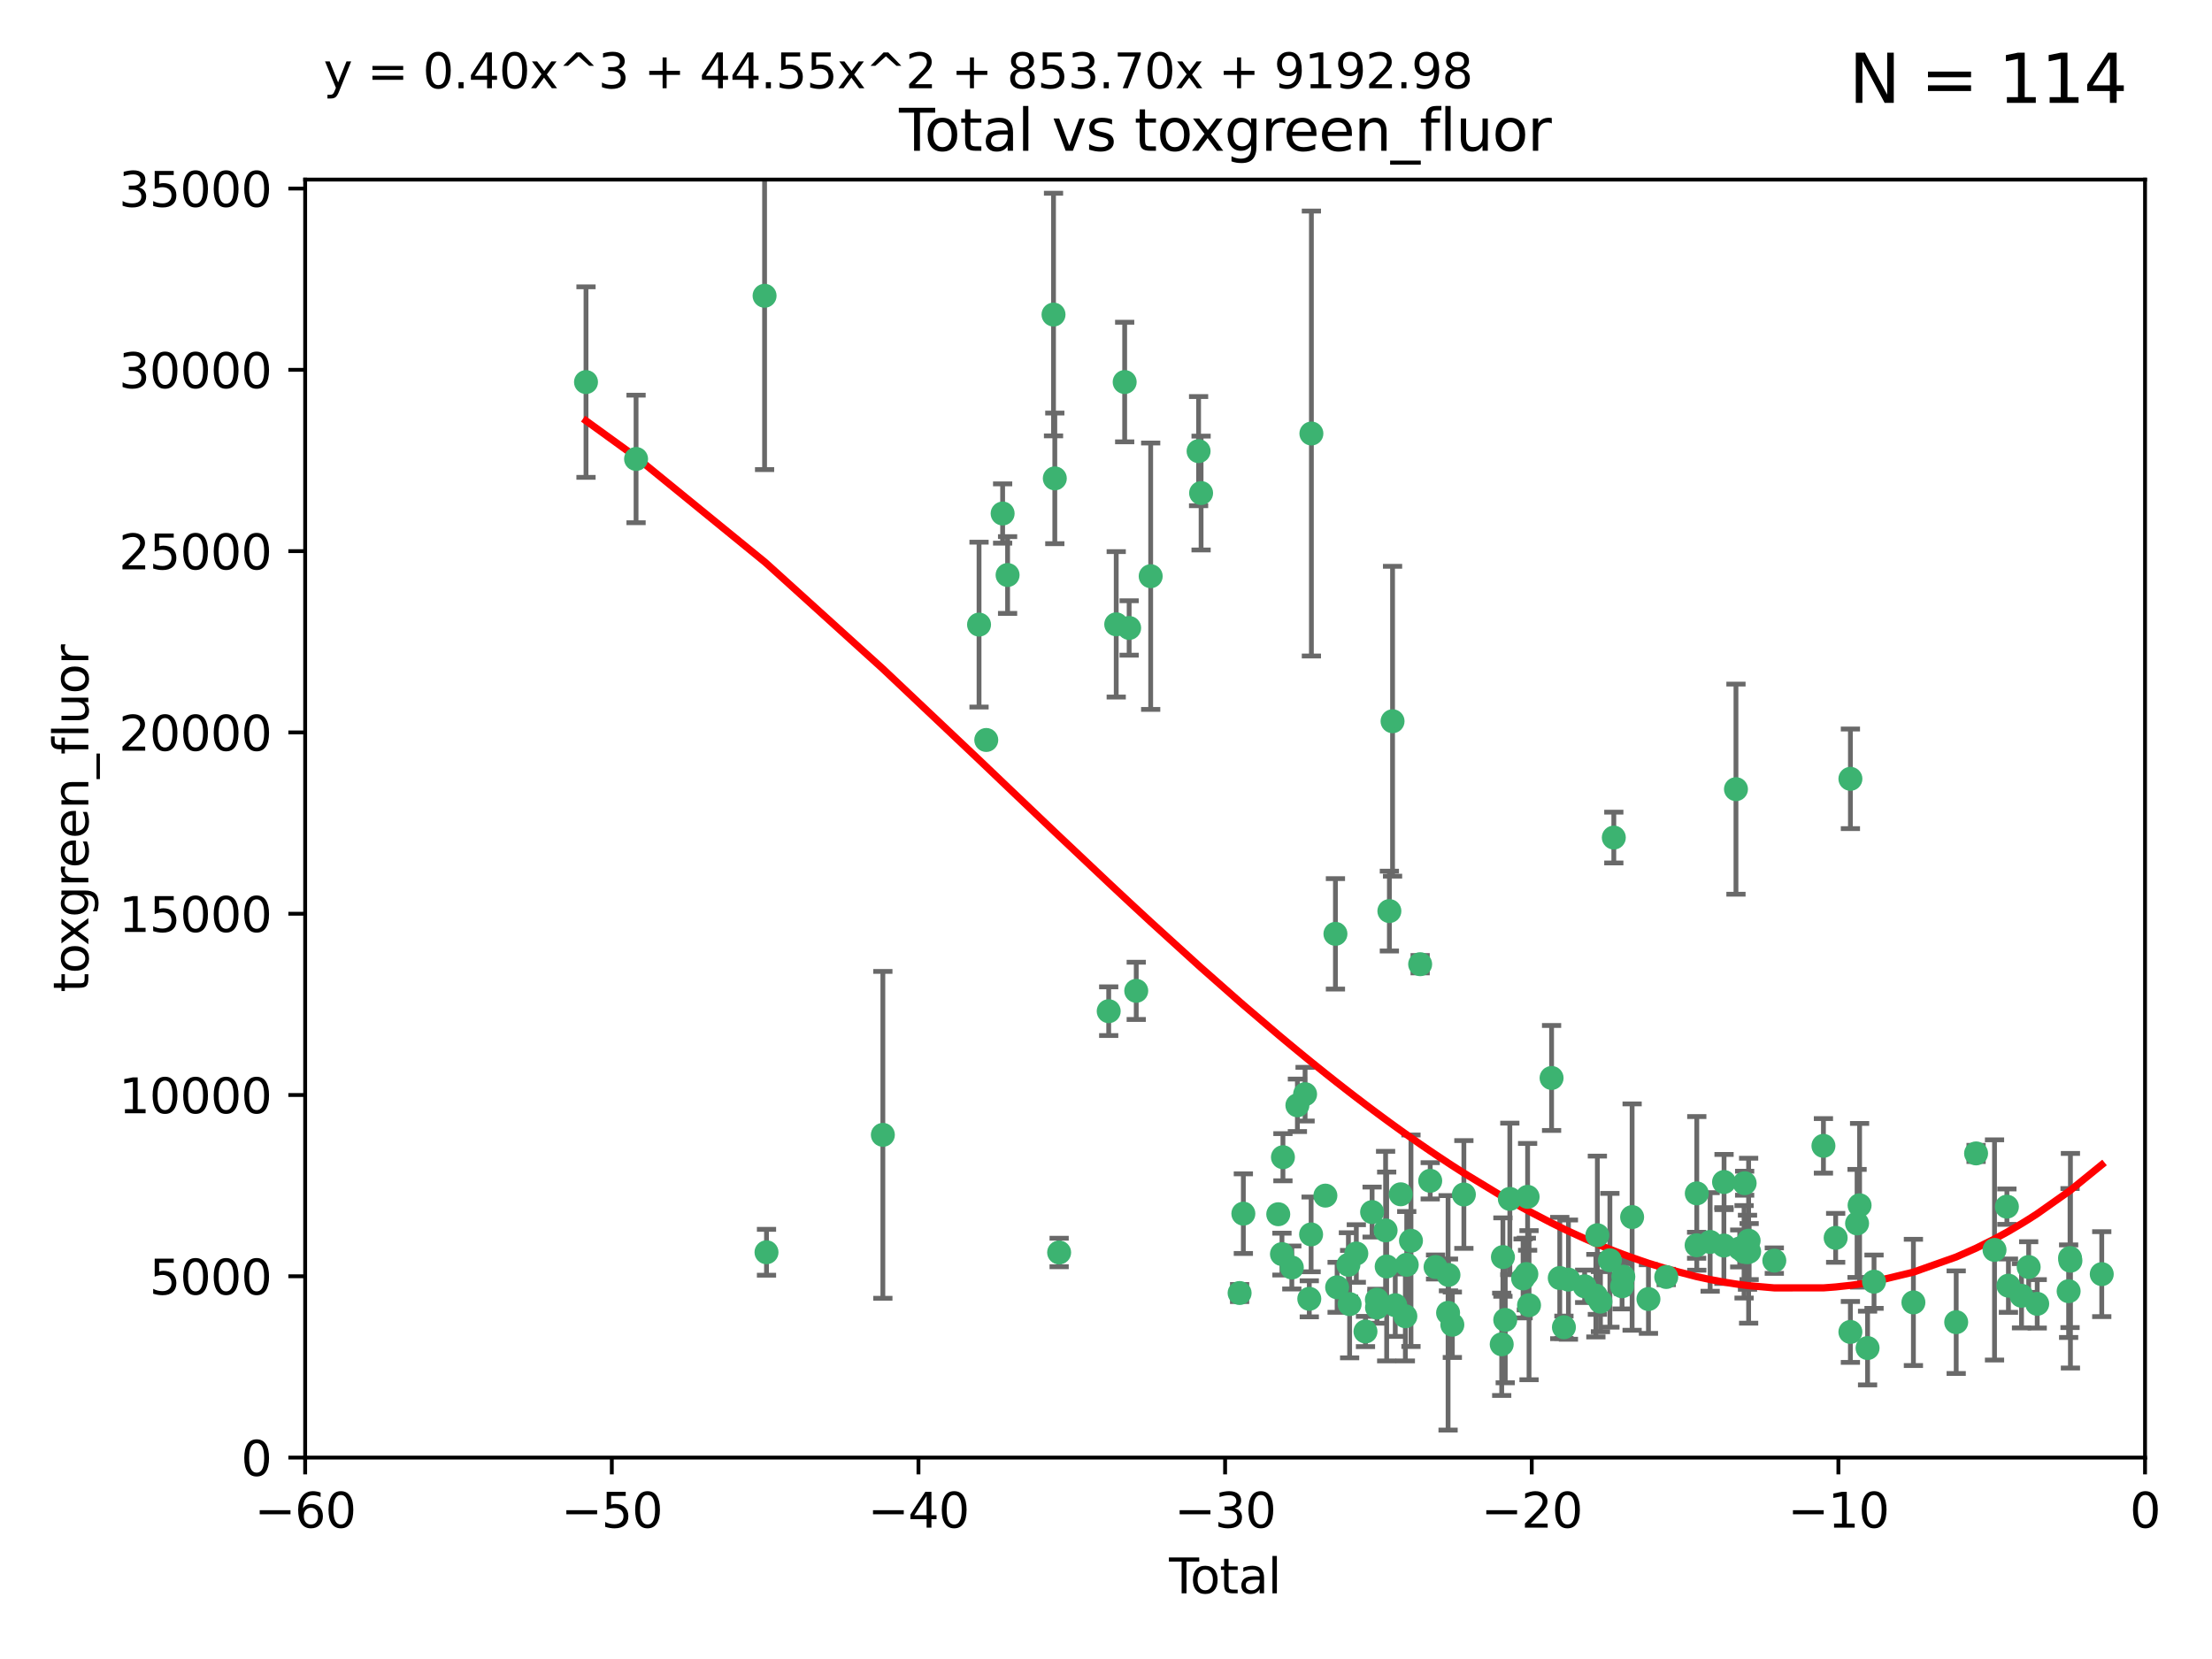 <?xml version="1.0" encoding="utf-8" standalone="no"?>
<!DOCTYPE svg PUBLIC "-//W3C//DTD SVG 1.1//EN"
  "http://www.w3.org/Graphics/SVG/1.1/DTD/svg11.dtd">
<svg xmlns:xlink="http://www.w3.org/1999/xlink" width="460.8pt" height="345.6pt" viewBox="0 0 460.8 345.6" xmlns="http://www.w3.org/2000/svg" version="1.1">
 <defs>
  <style type="text/css">*{stroke-linejoin: round; stroke-linecap: butt}</style>
 </defs>
 <g id="figure_1">
  <g id="patch_1">
   <path d="M 0 345.6 
L 460.8 345.6 
L 460.8 0 
L 0 0 
z
" style="fill: #ffffff"/>
  </g>
  <g id="axes_1">
   <g id="patch_2">
    <path d="M 63.571 303.64 
L 446.85 303.64 
L 446.85 37.411 
L 63.571 37.411 
z
" style="fill: #ffffff"/>
   </g>
   <g id="PathCollection_1">
    <defs>
     <path id="mf5c1935b2a" d="M 0 1.118 
C 0.297 1.118 0.581 1 0.791 0.791 
C 1 0.581 1.118 0.297 1.118 0 
C 1.118 -0.297 1 -0.581 0.791 -0.791 
C 0.581 -1 0.297 -1.118 0 -1.118 
C -0.297 -1.118 -0.581 -1 -0.791 -0.791 
C -1 -0.581 -1.118 -0.297 -1.118 0 
C -1.118 0.297 -1 0.581 -0.791 0.791 
C -0.581 1 -0.297 1.118 0 1.118 
z
" style="stroke: #3cb371"/>
    </defs>
    <g clip-path="url(#p09ffa4a396)">
     <use xlink:href="#mf5c1935b2a" x="122.075" y="79.593" style="fill: #3cb371; stroke: #3cb371"/>
     <use xlink:href="#mf5c1935b2a" x="132.505" y="95.609" style="fill: #3cb371; stroke: #3cb371"/>
     <use xlink:href="#mf5c1935b2a" x="159.276" y="61.614" style="fill: #3cb371; stroke: #3cb371"/>
     <use xlink:href="#mf5c1935b2a" x="159.676" y="260.87" style="fill: #3cb371; stroke: #3cb371"/>
     <use xlink:href="#mf5c1935b2a" x="183.916" y="236.409" style="fill: #3cb371; stroke: #3cb371"/>
     <use xlink:href="#mf5c1935b2a" x="203.952" y="130.114" style="fill: #3cb371; stroke: #3cb371"/>
     <use xlink:href="#mf5c1935b2a" x="205.457" y="154.151" style="fill: #3cb371; stroke: #3cb371"/>
     <use xlink:href="#mf5c1935b2a" x="208.867" y="106.972" style="fill: #3cb371; stroke: #3cb371"/>
     <use xlink:href="#mf5c1935b2a" x="209.899" y="119.786" style="fill: #3cb371; stroke: #3cb371"/>
     <use xlink:href="#mf5c1935b2a" x="219.467" y="65.53" style="fill: #3cb371; stroke: #3cb371"/>
     <use xlink:href="#mf5c1935b2a" x="219.736" y="99.654" style="fill: #3cb371; stroke: #3cb371"/>
     <use xlink:href="#mf5c1935b2a" x="220.638" y="260.914" style="fill: #3cb371; stroke: #3cb371"/>
     <use xlink:href="#mf5c1935b2a" x="230.963" y="210.65" style="fill: #3cb371; stroke: #3cb371"/>
     <use xlink:href="#mf5c1935b2a" x="232.53" y="130.059" style="fill: #3cb371; stroke: #3cb371"/>
     <use xlink:href="#mf5c1935b2a" x="234.291" y="79.585" style="fill: #3cb371; stroke: #3cb371"/>
     <use xlink:href="#mf5c1935b2a" x="235.222" y="130.815" style="fill: #3cb371; stroke: #3cb371"/>
     <use xlink:href="#mf5c1935b2a" x="236.699" y="206.41" style="fill: #3cb371; stroke: #3cb371"/>
     <use xlink:href="#mf5c1935b2a" x="239.709" y="120.034" style="fill: #3cb371; stroke: #3cb371"/>
     <use xlink:href="#mf5c1935b2a" x="249.689" y="93.983" style="fill: #3cb371; stroke: #3cb371"/>
     <use xlink:href="#mf5c1935b2a" x="250.209" y="102.712" style="fill: #3cb371; stroke: #3cb371"/>
     <use xlink:href="#mf5c1935b2a" x="258.233" y="269.359" style="fill: #3cb371; stroke: #3cb371"/>
     <use xlink:href="#mf5c1935b2a" x="259.013" y="252.825" style="fill: #3cb371; stroke: #3cb371"/>
     <use xlink:href="#mf5c1935b2a" x="266.284" y="252.947" style="fill: #3cb371; stroke: #3cb371"/>
     <use xlink:href="#mf5c1935b2a" x="267.055" y="261.249" style="fill: #3cb371; stroke: #3cb371"/>
     <use xlink:href="#mf5c1935b2a" x="267.259" y="241.067" style="fill: #3cb371; stroke: #3cb371"/>
     <use xlink:href="#mf5c1935b2a" x="269.11" y="264.042" style="fill: #3cb371; stroke: #3cb371"/>
     <use xlink:href="#mf5c1935b2a" x="270.272" y="230.255" style="fill: #3cb371; stroke: #3cb371"/>
     <use xlink:href="#mf5c1935b2a" x="271.874" y="227.937" style="fill: #3cb371; stroke: #3cb371"/>
     <use xlink:href="#mf5c1935b2a" x="272.749" y="270.567" style="fill: #3cb371; stroke: #3cb371"/>
     <use xlink:href="#mf5c1935b2a" x="273.127" y="257.15" style="fill: #3cb371; stroke: #3cb371"/>
     <use xlink:href="#mf5c1935b2a" x="273.187" y="90.309" style="fill: #3cb371; stroke: #3cb371"/>
     <use xlink:href="#mf5c1935b2a" x="276.103" y="249.07" style="fill: #3cb371; stroke: #3cb371"/>
     <use xlink:href="#mf5c1935b2a" x="278.195" y="194.538" style="fill: #3cb371; stroke: #3cb371"/>
     <use xlink:href="#mf5c1935b2a" x="278.547" y="268.169" style="fill: #3cb371; stroke: #3cb371"/>
     <use xlink:href="#mf5c1935b2a" x="280.898" y="263.481" style="fill: #3cb371; stroke: #3cb371"/>
     <use xlink:href="#mf5c1935b2a" x="281.152" y="271.671" style="fill: #3cb371; stroke: #3cb371"/>
     <use xlink:href="#mf5c1935b2a" x="282.545" y="261.126" style="fill: #3cb371; stroke: #3cb371"/>
     <use xlink:href="#mf5c1935b2a" x="284.454" y="277.375" style="fill: #3cb371; stroke: #3cb371"/>
     <use xlink:href="#mf5c1935b2a" x="285.834" y="252.496" style="fill: #3cb371; stroke: #3cb371"/>
     <use xlink:href="#mf5c1935b2a" x="286.83" y="270.746" style="fill: #3cb371; stroke: #3cb371"/>
     <use xlink:href="#mf5c1935b2a" x="286.857" y="272.382" style="fill: #3cb371; stroke: #3cb371"/>
     <use xlink:href="#mf5c1935b2a" x="288.645" y="256.314" style="fill: #3cb371; stroke: #3cb371"/>
     <use xlink:href="#mf5c1935b2a" x="288.87" y="263.833" style="fill: #3cb371; stroke: #3cb371"/>
     <use xlink:href="#mf5c1935b2a" x="289.432" y="189.794" style="fill: #3cb371; stroke: #3cb371"/>
     <use xlink:href="#mf5c1935b2a" x="290.095" y="150.246" style="fill: #3cb371; stroke: #3cb371"/>
     <use xlink:href="#mf5c1935b2a" x="290.659" y="271.9" style="fill: #3cb371; stroke: #3cb371"/>
     <use xlink:href="#mf5c1935b2a" x="291.798" y="248.793" style="fill: #3cb371; stroke: #3cb371"/>
     <use xlink:href="#mf5c1935b2a" x="292.762" y="274.2" style="fill: #3cb371; stroke: #3cb371"/>
     <use xlink:href="#mf5c1935b2a" x="293.05" y="263.478" style="fill: #3cb371; stroke: #3cb371"/>
     <use xlink:href="#mf5c1935b2a" x="293.931" y="258.47" style="fill: #3cb371; stroke: #3cb371"/>
     <use xlink:href="#mf5c1935b2a" x="295.844" y="200.861" style="fill: #3cb371; stroke: #3cb371"/>
     <use xlink:href="#mf5c1935b2a" x="297.94" y="245.982" style="fill: #3cb371; stroke: #3cb371"/>
     <use xlink:href="#mf5c1935b2a" x="299.053" y="263.941" style="fill: #3cb371; stroke: #3cb371"/>
     <use xlink:href="#mf5c1935b2a" x="301.662" y="273.488" style="fill: #3cb371; stroke: #3cb371"/>
     <use xlink:href="#mf5c1935b2a" x="301.742" y="265.591" style="fill: #3cb371; stroke: #3cb371"/>
     <use xlink:href="#mf5c1935b2a" x="302.549" y="275.967" style="fill: #3cb371; stroke: #3cb371"/>
     <use xlink:href="#mf5c1935b2a" x="304.952" y="248.832" style="fill: #3cb371; stroke: #3cb371"/>
     <use xlink:href="#mf5c1935b2a" x="312.834" y="280.043" style="fill: #3cb371; stroke: #3cb371"/>
     <use xlink:href="#mf5c1935b2a" x="313.084" y="261.87" style="fill: #3cb371; stroke: #3cb371"/>
     <use xlink:href="#mf5c1935b2a" x="313.569" y="274.96" style="fill: #3cb371; stroke: #3cb371"/>
     <use xlink:href="#mf5c1935b2a" x="314.525" y="249.752" style="fill: #3cb371; stroke: #3cb371"/>
     <use xlink:href="#mf5c1935b2a" x="317.289" y="266.321" style="fill: #3cb371; stroke: #3cb371"/>
     <use xlink:href="#mf5c1935b2a" x="317.967" y="265.406" style="fill: #3cb371; stroke: #3cb371"/>
     <use xlink:href="#mf5c1935b2a" x="318.23" y="249.327" style="fill: #3cb371; stroke: #3cb371"/>
     <use xlink:href="#mf5c1935b2a" x="318.526" y="271.896" style="fill: #3cb371; stroke: #3cb371"/>
     <use xlink:href="#mf5c1935b2a" x="323.223" y="224.561" style="fill: #3cb371; stroke: #3cb371"/>
     <use xlink:href="#mf5c1935b2a" x="324.927" y="266.234" style="fill: #3cb371; stroke: #3cb371"/>
     <use xlink:href="#mf5c1935b2a" x="325.793" y="276.486" style="fill: #3cb371; stroke: #3cb371"/>
     <use xlink:href="#mf5c1935b2a" x="326.734" y="266.569" style="fill: #3cb371; stroke: #3cb371"/>
     <use xlink:href="#mf5c1935b2a" x="330.114" y="267.964" style="fill: #3cb371; stroke: #3cb371"/>
     <use xlink:href="#mf5c1935b2a" x="332.452" y="269.91" style="fill: #3cb371; stroke: #3cb371"/>
     <use xlink:href="#mf5c1935b2a" x="332.761" y="257.324" style="fill: #3cb371; stroke: #3cb371"/>
     <use xlink:href="#mf5c1935b2a" x="333.402" y="271.154" style="fill: #3cb371; stroke: #3cb371"/>
     <use xlink:href="#mf5c1935b2a" x="335.371" y="262.536" style="fill: #3cb371; stroke: #3cb371"/>
     <use xlink:href="#mf5c1935b2a" x="336.187" y="174.48" style="fill: #3cb371; stroke: #3cb371"/>
     <use xlink:href="#mf5c1935b2a" x="337.906" y="267.952" style="fill: #3cb371; stroke: #3cb371"/>
     <use xlink:href="#mf5c1935b2a" x="338.167" y="265.955" style="fill: #3cb371; stroke: #3cb371"/>
     <use xlink:href="#mf5c1935b2a" x="340" y="253.538" style="fill: #3cb371; stroke: #3cb371"/>
     <use xlink:href="#mf5c1935b2a" x="343.403" y="270.614" style="fill: #3cb371; stroke: #3cb371"/>
     <use xlink:href="#mf5c1935b2a" x="347.109" y="266.021" style="fill: #3cb371; stroke: #3cb371"/>
     <use xlink:href="#mf5c1935b2a" x="353.435" y="259.408" style="fill: #3cb371; stroke: #3cb371"/>
     <use xlink:href="#mf5c1935b2a" x="353.472" y="248.602" style="fill: #3cb371; stroke: #3cb371"/>
     <use xlink:href="#mf5c1935b2a" x="356.254" y="258.72" style="fill: #3cb371; stroke: #3cb371"/>
     <use xlink:href="#mf5c1935b2a" x="359.119" y="259.47" style="fill: #3cb371; stroke: #3cb371"/>
     <use xlink:href="#mf5c1935b2a" x="359.15" y="246.235" style="fill: #3cb371; stroke: #3cb371"/>
     <use xlink:href="#mf5c1935b2a" x="361.634" y="164.396" style="fill: #3cb371; stroke: #3cb371"/>
     <use xlink:href="#mf5c1935b2a" x="362.418" y="260.077" style="fill: #3cb371; stroke: #3cb371"/>
     <use xlink:href="#mf5c1935b2a" x="363.323" y="260.773" style="fill: #3cb371; stroke: #3cb371"/>
     <use xlink:href="#mf5c1935b2a" x="363.442" y="246.485" style="fill: #3cb371; stroke: #3cb371"/>
     <use xlink:href="#mf5c1935b2a" x="364.037" y="260.866" style="fill: #3cb371; stroke: #3cb371"/>
     <use xlink:href="#mf5c1935b2a" x="364.272" y="258.458" style="fill: #3cb371; stroke: #3cb371"/>
     <use xlink:href="#mf5c1935b2a" x="364.379" y="260.724" style="fill: #3cb371; stroke: #3cb371"/>
     <use xlink:href="#mf5c1935b2a" x="369.621" y="262.61" style="fill: #3cb371; stroke: #3cb371"/>
     <use xlink:href="#mf5c1935b2a" x="379.855" y="238.701" style="fill: #3cb371; stroke: #3cb371"/>
     <use xlink:href="#mf5c1935b2a" x="382.402" y="257.865" style="fill: #3cb371; stroke: #3cb371"/>
     <use xlink:href="#mf5c1935b2a" x="385.471" y="277.466" style="fill: #3cb371; stroke: #3cb371"/>
     <use xlink:href="#mf5c1935b2a" x="385.474" y="162.243" style="fill: #3cb371; stroke: #3cb371"/>
     <use xlink:href="#mf5c1935b2a" x="386.863" y="254.86" style="fill: #3cb371; stroke: #3cb371"/>
     <use xlink:href="#mf5c1935b2a" x="387.387" y="251.081" style="fill: #3cb371; stroke: #3cb371"/>
     <use xlink:href="#mf5c1935b2a" x="389.05" y="280.823" style="fill: #3cb371; stroke: #3cb371"/>
     <use xlink:href="#mf5c1935b2a" x="390.395" y="266.998" style="fill: #3cb371; stroke: #3cb371"/>
     <use xlink:href="#mf5c1935b2a" x="398.598" y="271.316" style="fill: #3cb371; stroke: #3cb371"/>
     <use xlink:href="#mf5c1935b2a" x="407.511" y="275.435" style="fill: #3cb371; stroke: #3cb371"/>
     <use xlink:href="#mf5c1935b2a" x="411.653" y="240.276" style="fill: #3cb371; stroke: #3cb371"/>
     <use xlink:href="#mf5c1935b2a" x="415.496" y="260.378" style="fill: #3cb371; stroke: #3cb371"/>
     <use xlink:href="#mf5c1935b2a" x="418.073" y="251.369" style="fill: #3cb371; stroke: #3cb371"/>
     <use xlink:href="#mf5c1935b2a" x="418.393" y="267.827" style="fill: #3cb371; stroke: #3cb371"/>
     <use xlink:href="#mf5c1935b2a" x="421.119" y="269.931" style="fill: #3cb371; stroke: #3cb371"/>
     <use xlink:href="#mf5c1935b2a" x="422.61" y="263.947" style="fill: #3cb371; stroke: #3cb371"/>
     <use xlink:href="#mf5c1935b2a" x="424.389" y="271.612" style="fill: #3cb371; stroke: #3cb371"/>
     <use xlink:href="#mf5c1935b2a" x="430.935" y="268.979" style="fill: #3cb371; stroke: #3cb371"/>
     <use xlink:href="#mf5c1935b2a" x="431.226" y="262.077" style="fill: #3cb371; stroke: #3cb371"/>
     <use xlink:href="#mf5c1935b2a" x="431.307" y="262.632" style="fill: #3cb371; stroke: #3cb371"/>
     <use xlink:href="#mf5c1935b2a" x="437.835" y="265.426" style="fill: #3cb371; stroke: #3cb371"/>
    </g>
   </g>
   <g id="matplotlib.axis_1">
    <g id="xtick_1">
     <g id="line2d_1">
      <defs>
       <path id="m7bd36d2dc8" d="M 0 0 
L 0 3.5 
" style="stroke: #000000; stroke-width: 0.8"/>
      </defs>
      <g>
       <use xlink:href="#m7bd36d2dc8" x="63.571" y="303.64" style="stroke: #000000; stroke-width: 0.8"/>
      </g>
     </g>
     <g id="text_1">
      <!-- −60 -->
      <g transform="translate(53.019 318.238)scale(0.1 -0.1)">
       <defs>
        <path id="DejaVuSans-2212" d="M 678 2272 
L 4684 2272 
L 4684 1741 
L 678 1741 
L 678 2272 
z
" transform="scale(0.016)"/>
        <path id="DejaVuSans-36" d="M 2113 2584 
Q 1688 2584 1439 2293 
Q 1191 2003 1191 1497 
Q 1191 994 1439 701 
Q 1688 409 2113 409 
Q 2538 409 2786 701 
Q 3034 994 3034 1497 
Q 3034 2003 2786 2293 
Q 2538 2584 2113 2584 
z
M 3366 4563 
L 3366 3988 
Q 3128 4100 2886 4159 
Q 2644 4219 2406 4219 
Q 1781 4219 1451 3797 
Q 1122 3375 1075 2522 
Q 1259 2794 1537 2939 
Q 1816 3084 2150 3084 
Q 2853 3084 3261 2657 
Q 3669 2231 3669 1497 
Q 3669 778 3244 343 
Q 2819 -91 2113 -91 
Q 1303 -91 875 529 
Q 447 1150 447 2328 
Q 447 3434 972 4092 
Q 1497 4750 2381 4750 
Q 2619 4750 2861 4703 
Q 3103 4656 3366 4563 
z
" transform="scale(0.016)"/>
        <path id="DejaVuSans-30" d="M 2034 4250 
Q 1547 4250 1301 3770 
Q 1056 3291 1056 2328 
Q 1056 1369 1301 889 
Q 1547 409 2034 409 
Q 2525 409 2770 889 
Q 3016 1369 3016 2328 
Q 3016 3291 2770 3770 
Q 2525 4250 2034 4250 
z
M 2034 4750 
Q 2819 4750 3233 4129 
Q 3647 3509 3647 2328 
Q 3647 1150 3233 529 
Q 2819 -91 2034 -91 
Q 1250 -91 836 529 
Q 422 1150 422 2328 
Q 422 3509 836 4129 
Q 1250 4750 2034 4750 
z
" transform="scale(0.016)"/>
       </defs>
       <use xlink:href="#DejaVuSans-2212"/>
       <use xlink:href="#DejaVuSans-36" x="83.789"/>
       <use xlink:href="#DejaVuSans-30" x="147.412"/>
      </g>
     </g>
    </g>
    <g id="xtick_2">
     <g id="line2d_2">
      <g>
       <use xlink:href="#m7bd36d2dc8" x="127.451" y="303.64" style="stroke: #000000; stroke-width: 0.8"/>
      </g>
     </g>
     <g id="text_2">
      <!-- −50 -->
      <g transform="translate(116.899 318.238)scale(0.1 -0.1)">
       <defs>
        <path id="DejaVuSans-35" d="M 691 4666 
L 3169 4666 
L 3169 4134 
L 1269 4134 
L 1269 2991 
Q 1406 3038 1543 3061 
Q 1681 3084 1819 3084 
Q 2600 3084 3056 2656 
Q 3513 2228 3513 1497 
Q 3513 744 3044 326 
Q 2575 -91 1722 -91 
Q 1428 -91 1123 -41 
Q 819 9 494 109 
L 494 744 
Q 775 591 1075 516 
Q 1375 441 1709 441 
Q 2250 441 2565 725 
Q 2881 1009 2881 1497 
Q 2881 1984 2565 2268 
Q 2250 2553 1709 2553 
Q 1456 2553 1204 2497 
Q 953 2441 691 2322 
L 691 4666 
z
" transform="scale(0.016)"/>
       </defs>
       <use xlink:href="#DejaVuSans-2212"/>
       <use xlink:href="#DejaVuSans-35" x="83.789"/>
       <use xlink:href="#DejaVuSans-30" x="147.412"/>
      </g>
     </g>
    </g>
    <g id="xtick_3">
     <g id="line2d_3">
      <g>
       <use xlink:href="#m7bd36d2dc8" x="191.331" y="303.64" style="stroke: #000000; stroke-width: 0.8"/>
      </g>
     </g>
     <g id="text_3">
      <!-- −40 -->
      <g transform="translate(180.778 318.238)scale(0.1 -0.1)">
       <defs>
        <path id="DejaVuSans-34" d="M 2419 4116 
L 825 1625 
L 2419 1625 
L 2419 4116 
z
M 2253 4666 
L 3047 4666 
L 3047 1625 
L 3713 1625 
L 3713 1100 
L 3047 1100 
L 3047 0 
L 2419 0 
L 2419 1100 
L 313 1100 
L 313 1709 
L 2253 4666 
z
" transform="scale(0.016)"/>
       </defs>
       <use xlink:href="#DejaVuSans-2212"/>
       <use xlink:href="#DejaVuSans-34" x="83.789"/>
       <use xlink:href="#DejaVuSans-30" x="147.412"/>
      </g>
     </g>
    </g>
    <g id="xtick_4">
     <g id="line2d_4">
      <g>
       <use xlink:href="#m7bd36d2dc8" x="255.211" y="303.64" style="stroke: #000000; stroke-width: 0.8"/>
      </g>
     </g>
     <g id="text_4">
      <!-- −30 -->
      <g transform="translate(244.658 318.238)scale(0.1 -0.1)">
       <defs>
        <path id="DejaVuSans-33" d="M 2597 2516 
Q 3050 2419 3304 2112 
Q 3559 1806 3559 1356 
Q 3559 666 3084 287 
Q 2609 -91 1734 -91 
Q 1441 -91 1130 -33 
Q 819 25 488 141 
L 488 750 
Q 750 597 1062 519 
Q 1375 441 1716 441 
Q 2309 441 2620 675 
Q 2931 909 2931 1356 
Q 2931 1769 2642 2001 
Q 2353 2234 1838 2234 
L 1294 2234 
L 1294 2753 
L 1863 2753 
Q 2328 2753 2575 2939 
Q 2822 3125 2822 3475 
Q 2822 3834 2567 4026 
Q 2313 4219 1838 4219 
Q 1578 4219 1281 4162 
Q 984 4106 628 3988 
L 628 4550 
Q 988 4650 1302 4700 
Q 1616 4750 1894 4750 
Q 2613 4750 3031 4423 
Q 3450 4097 3450 3541 
Q 3450 3153 3228 2886 
Q 3006 2619 2597 2516 
z
" transform="scale(0.016)"/>
       </defs>
       <use xlink:href="#DejaVuSans-2212"/>
       <use xlink:href="#DejaVuSans-33" x="83.789"/>
       <use xlink:href="#DejaVuSans-30" x="147.412"/>
      </g>
     </g>
    </g>
    <g id="xtick_5">
     <g id="line2d_5">
      <g>
       <use xlink:href="#m7bd36d2dc8" x="319.09" y="303.64" style="stroke: #000000; stroke-width: 0.8"/>
      </g>
     </g>
     <g id="text_5">
      <!-- −20 -->
      <g transform="translate(308.538 318.238)scale(0.1 -0.1)">
       <defs>
        <path id="DejaVuSans-32" d="M 1228 531 
L 3431 531 
L 3431 0 
L 469 0 
L 469 531 
Q 828 903 1448 1529 
Q 2069 2156 2228 2338 
Q 2531 2678 2651 2914 
Q 2772 3150 2772 3378 
Q 2772 3750 2511 3984 
Q 2250 4219 1831 4219 
Q 1534 4219 1204 4116 
Q 875 4013 500 3803 
L 500 4441 
Q 881 4594 1212 4672 
Q 1544 4750 1819 4750 
Q 2544 4750 2975 4387 
Q 3406 4025 3406 3419 
Q 3406 3131 3298 2873 
Q 3191 2616 2906 2266 
Q 2828 2175 2409 1742 
Q 1991 1309 1228 531 
z
" transform="scale(0.016)"/>
       </defs>
       <use xlink:href="#DejaVuSans-2212"/>
       <use xlink:href="#DejaVuSans-32" x="83.789"/>
       <use xlink:href="#DejaVuSans-30" x="147.412"/>
      </g>
     </g>
    </g>
    <g id="xtick_6">
     <g id="line2d_6">
      <g>
       <use xlink:href="#m7bd36d2dc8" x="382.97" y="303.64" style="stroke: #000000; stroke-width: 0.8"/>
      </g>
     </g>
     <g id="text_6">
      <!-- −10 -->
      <g transform="translate(372.418 318.238)scale(0.1 -0.1)">
       <defs>
        <path id="DejaVuSans-31" d="M 794 531 
L 1825 531 
L 1825 4091 
L 703 3866 
L 703 4441 
L 1819 4666 
L 2450 4666 
L 2450 531 
L 3481 531 
L 3481 0 
L 794 0 
L 794 531 
z
" transform="scale(0.016)"/>
       </defs>
       <use xlink:href="#DejaVuSans-2212"/>
       <use xlink:href="#DejaVuSans-31" x="83.789"/>
       <use xlink:href="#DejaVuSans-30" x="147.412"/>
      </g>
     </g>
    </g>
    <g id="xtick_7">
     <g id="line2d_7">
      <g>
       <use xlink:href="#m7bd36d2dc8" x="446.85" y="303.64" style="stroke: #000000; stroke-width: 0.8"/>
      </g>
     </g>
     <g id="text_7">
      <!-- 0 -->
      <g transform="translate(443.669 318.238)scale(0.1 -0.1)">
       <use xlink:href="#DejaVuSans-30"/>
      </g>
     </g>
    </g>
    <g id="text_8">
     <!-- Total -->
     <g transform="translate(243.534 331.917)scale(0.1 -0.1)">
      <defs>
       <path id="DejaVuSans-54" d="M -19 4666 
L 3928 4666 
L 3928 4134 
L 2272 4134 
L 2272 0 
L 1638 0 
L 1638 4134 
L -19 4134 
L -19 4666 
z
" transform="scale(0.016)"/>
       <path id="DejaVuSans-6f" d="M 1959 3097 
Q 1497 3097 1228 2736 
Q 959 2375 959 1747 
Q 959 1119 1226 758 
Q 1494 397 1959 397 
Q 2419 397 2687 759 
Q 2956 1122 2956 1747 
Q 2956 2369 2687 2733 
Q 2419 3097 1959 3097 
z
M 1959 3584 
Q 2709 3584 3137 3096 
Q 3566 2609 3566 1747 
Q 3566 888 3137 398 
Q 2709 -91 1959 -91 
Q 1206 -91 779 398 
Q 353 888 353 1747 
Q 353 2609 779 3096 
Q 1206 3584 1959 3584 
z
" transform="scale(0.016)"/>
       <path id="DejaVuSans-74" d="M 1172 4494 
L 1172 3500 
L 2356 3500 
L 2356 3053 
L 1172 3053 
L 1172 1153 
Q 1172 725 1289 603 
Q 1406 481 1766 481 
L 2356 481 
L 2356 0 
L 1766 0 
Q 1100 0 847 248 
Q 594 497 594 1153 
L 594 3053 
L 172 3053 
L 172 3500 
L 594 3500 
L 594 4494 
L 1172 4494 
z
" transform="scale(0.016)"/>
       <path id="DejaVuSans-61" d="M 2194 1759 
Q 1497 1759 1228 1600 
Q 959 1441 959 1056 
Q 959 750 1161 570 
Q 1363 391 1709 391 
Q 2188 391 2477 730 
Q 2766 1069 2766 1631 
L 2766 1759 
L 2194 1759 
z
M 3341 1997 
L 3341 0 
L 2766 0 
L 2766 531 
Q 2569 213 2275 61 
Q 1981 -91 1556 -91 
Q 1019 -91 701 211 
Q 384 513 384 1019 
Q 384 1609 779 1909 
Q 1175 2209 1959 2209 
L 2766 2209 
L 2766 2266 
Q 2766 2663 2505 2880 
Q 2244 3097 1772 3097 
Q 1472 3097 1187 3025 
Q 903 2953 641 2809 
L 641 3341 
Q 956 3463 1253 3523 
Q 1550 3584 1831 3584 
Q 2591 3584 2966 3190 
Q 3341 2797 3341 1997 
z
" transform="scale(0.016)"/>
       <path id="DejaVuSans-6c" d="M 603 4863 
L 1178 4863 
L 1178 0 
L 603 0 
L 603 4863 
z
" transform="scale(0.016)"/>
      </defs>
      <use xlink:href="#DejaVuSans-54"/>
      <use xlink:href="#DejaVuSans-6f" x="44.084"/>
      <use xlink:href="#DejaVuSans-74" x="105.266"/>
      <use xlink:href="#DejaVuSans-61" x="144.475"/>
      <use xlink:href="#DejaVuSans-6c" x="205.754"/>
     </g>
    </g>
   </g>
   <g id="matplotlib.axis_2">
    <g id="ytick_1">
     <g id="line2d_8">
      <defs>
       <path id="mb0a05db0b8" d="M 0 0 
L -3.5 0 
" style="stroke: #000000; stroke-width: 0.8"/>
      </defs>
      <g>
       <use xlink:href="#mb0a05db0b8" x="63.571" y="303.64" style="stroke: #000000; stroke-width: 0.8"/>
      </g>
     </g>
     <g id="text_9">
      <!-- 0 -->
      <g transform="translate(50.209 307.439)scale(0.1 -0.1)">
       <use xlink:href="#DejaVuSans-30"/>
      </g>
     </g>
    </g>
    <g id="ytick_2">
     <g id="line2d_9">
      <g>
       <use xlink:href="#mb0a05db0b8" x="63.571" y="265.874" style="stroke: #000000; stroke-width: 0.8"/>
      </g>
     </g>
     <g id="text_10">
      <!-- 5000 -->
      <g transform="translate(31.121 269.673)scale(0.1 -0.1)">
       <use xlink:href="#DejaVuSans-35"/>
       <use xlink:href="#DejaVuSans-30" x="63.623"/>
       <use xlink:href="#DejaVuSans-30" x="127.246"/>
       <use xlink:href="#DejaVuSans-30" x="190.869"/>
      </g>
     </g>
    </g>
    <g id="ytick_3">
     <g id="line2d_10">
      <g>
       <use xlink:href="#mb0a05db0b8" x="63.571" y="228.108" style="stroke: #000000; stroke-width: 0.8"/>
      </g>
     </g>
     <g id="text_11">
      <!-- 10000 -->
      <g transform="translate(24.759 231.907)scale(0.1 -0.1)">
       <use xlink:href="#DejaVuSans-31"/>
       <use xlink:href="#DejaVuSans-30" x="63.623"/>
       <use xlink:href="#DejaVuSans-30" x="127.246"/>
       <use xlink:href="#DejaVuSans-30" x="190.869"/>
       <use xlink:href="#DejaVuSans-30" x="254.492"/>
      </g>
     </g>
    </g>
    <g id="ytick_4">
     <g id="line2d_11">
      <g>
       <use xlink:href="#mb0a05db0b8" x="63.571" y="190.342" style="stroke: #000000; stroke-width: 0.8"/>
      </g>
     </g>
     <g id="text_12">
      <!-- 15000 -->
      <g transform="translate(24.759 194.141)scale(0.1 -0.1)">
       <use xlink:href="#DejaVuSans-31"/>
       <use xlink:href="#DejaVuSans-35" x="63.623"/>
       <use xlink:href="#DejaVuSans-30" x="127.246"/>
       <use xlink:href="#DejaVuSans-30" x="190.869"/>
       <use xlink:href="#DejaVuSans-30" x="254.492"/>
      </g>
     </g>
    </g>
    <g id="ytick_5">
     <g id="line2d_12">
      <g>
       <use xlink:href="#mb0a05db0b8" x="63.571" y="152.576" style="stroke: #000000; stroke-width: 0.8"/>
      </g>
     </g>
     <g id="text_13">
      <!-- 20000 -->
      <g transform="translate(24.759 156.375)scale(0.1 -0.1)">
       <use xlink:href="#DejaVuSans-32"/>
       <use xlink:href="#DejaVuSans-30" x="63.623"/>
       <use xlink:href="#DejaVuSans-30" x="127.246"/>
       <use xlink:href="#DejaVuSans-30" x="190.869"/>
       <use xlink:href="#DejaVuSans-30" x="254.492"/>
      </g>
     </g>
    </g>
    <g id="ytick_6">
     <g id="line2d_13">
      <g>
       <use xlink:href="#mb0a05db0b8" x="63.571" y="114.81" style="stroke: #000000; stroke-width: 0.8"/>
      </g>
     </g>
     <g id="text_14">
      <!-- 25000 -->
      <g transform="translate(24.759 118.609)scale(0.1 -0.1)">
       <use xlink:href="#DejaVuSans-32"/>
       <use xlink:href="#DejaVuSans-35" x="63.623"/>
       <use xlink:href="#DejaVuSans-30" x="127.246"/>
       <use xlink:href="#DejaVuSans-30" x="190.869"/>
       <use xlink:href="#DejaVuSans-30" x="254.492"/>
      </g>
     </g>
    </g>
    <g id="ytick_7">
     <g id="line2d_14">
      <g>
       <use xlink:href="#mb0a05db0b8" x="63.571" y="77.044" style="stroke: #000000; stroke-width: 0.8"/>
      </g>
     </g>
     <g id="text_15">
      <!-- 30000 -->
      <g transform="translate(24.759 80.844)scale(0.1 -0.1)">
       <use xlink:href="#DejaVuSans-33"/>
       <use xlink:href="#DejaVuSans-30" x="63.623"/>
       <use xlink:href="#DejaVuSans-30" x="127.246"/>
       <use xlink:href="#DejaVuSans-30" x="190.869"/>
       <use xlink:href="#DejaVuSans-30" x="254.492"/>
      </g>
     </g>
    </g>
    <g id="ytick_8">
     <g id="line2d_15">
      <g>
       <use xlink:href="#mb0a05db0b8" x="63.571" y="39.278" style="stroke: #000000; stroke-width: 0.8"/>
      </g>
     </g>
     <g id="text_16">
      <!-- 35000 -->
      <g transform="translate(24.759 43.078)scale(0.1 -0.1)">
       <use xlink:href="#DejaVuSans-33"/>
       <use xlink:href="#DejaVuSans-35" x="63.623"/>
       <use xlink:href="#DejaVuSans-30" x="127.246"/>
       <use xlink:href="#DejaVuSans-30" x="190.869"/>
       <use xlink:href="#DejaVuSans-30" x="254.492"/>
      </g>
     </g>
    </g>
    <g id="text_17">
     <!-- toxgreen_fluor -->
     <g transform="translate(18.401 206.72)rotate(-90)scale(0.1 -0.1)">
      <defs>
       <path id="DejaVuSans-78" d="M 3513 3500 
L 2247 1797 
L 3578 0 
L 2900 0 
L 1881 1375 
L 863 0 
L 184 0 
L 1544 1831 
L 300 3500 
L 978 3500 
L 1906 2253 
L 2834 3500 
L 3513 3500 
z
" transform="scale(0.016)"/>
       <path id="DejaVuSans-67" d="M 2906 1791 
Q 2906 2416 2648 2759 
Q 2391 3103 1925 3103 
Q 1463 3103 1205 2759 
Q 947 2416 947 1791 
Q 947 1169 1205 825 
Q 1463 481 1925 481 
Q 2391 481 2648 825 
Q 2906 1169 2906 1791 
z
M 3481 434 
Q 3481 -459 3084 -895 
Q 2688 -1331 1869 -1331 
Q 1566 -1331 1297 -1286 
Q 1028 -1241 775 -1147 
L 775 -588 
Q 1028 -725 1275 -790 
Q 1522 -856 1778 -856 
Q 2344 -856 2625 -561 
Q 2906 -266 2906 331 
L 2906 616 
Q 2728 306 2450 153 
Q 2172 0 1784 0 
Q 1141 0 747 490 
Q 353 981 353 1791 
Q 353 2603 747 3093 
Q 1141 3584 1784 3584 
Q 2172 3584 2450 3431 
Q 2728 3278 2906 2969 
L 2906 3500 
L 3481 3500 
L 3481 434 
z
" transform="scale(0.016)"/>
       <path id="DejaVuSans-72" d="M 2631 2963 
Q 2534 3019 2420 3045 
Q 2306 3072 2169 3072 
Q 1681 3072 1420 2755 
Q 1159 2438 1159 1844 
L 1159 0 
L 581 0 
L 581 3500 
L 1159 3500 
L 1159 2956 
Q 1341 3275 1631 3429 
Q 1922 3584 2338 3584 
Q 2397 3584 2469 3576 
Q 2541 3569 2628 3553 
L 2631 2963 
z
" transform="scale(0.016)"/>
       <path id="DejaVuSans-65" d="M 3597 1894 
L 3597 1613 
L 953 1613 
Q 991 1019 1311 708 
Q 1631 397 2203 397 
Q 2534 397 2845 478 
Q 3156 559 3463 722 
L 3463 178 
Q 3153 47 2828 -22 
Q 2503 -91 2169 -91 
Q 1331 -91 842 396 
Q 353 884 353 1716 
Q 353 2575 817 3079 
Q 1281 3584 2069 3584 
Q 2775 3584 3186 3129 
Q 3597 2675 3597 1894 
z
M 3022 2063 
Q 3016 2534 2758 2815 
Q 2500 3097 2075 3097 
Q 1594 3097 1305 2825 
Q 1016 2553 972 2059 
L 3022 2063 
z
" transform="scale(0.016)"/>
       <path id="DejaVuSans-6e" d="M 3513 2113 
L 3513 0 
L 2938 0 
L 2938 2094 
Q 2938 2591 2744 2837 
Q 2550 3084 2163 3084 
Q 1697 3084 1428 2787 
Q 1159 2491 1159 1978 
L 1159 0 
L 581 0 
L 581 3500 
L 1159 3500 
L 1159 2956 
Q 1366 3272 1645 3428 
Q 1925 3584 2291 3584 
Q 2894 3584 3203 3211 
Q 3513 2838 3513 2113 
z
" transform="scale(0.016)"/>
       <path id="DejaVuSans-5f" d="M 3263 -1063 
L 3263 -1509 
L -63 -1509 
L -63 -1063 
L 3263 -1063 
z
" transform="scale(0.016)"/>
       <path id="DejaVuSans-66" d="M 2375 4863 
L 2375 4384 
L 1825 4384 
Q 1516 4384 1395 4259 
Q 1275 4134 1275 3809 
L 1275 3500 
L 2222 3500 
L 2222 3053 
L 1275 3053 
L 1275 0 
L 697 0 
L 697 3053 
L 147 3053 
L 147 3500 
L 697 3500 
L 697 3744 
Q 697 4328 969 4595 
Q 1241 4863 1831 4863 
L 2375 4863 
z
" transform="scale(0.016)"/>
       <path id="DejaVuSans-75" d="M 544 1381 
L 544 3500 
L 1119 3500 
L 1119 1403 
Q 1119 906 1312 657 
Q 1506 409 1894 409 
Q 2359 409 2629 706 
Q 2900 1003 2900 1516 
L 2900 3500 
L 3475 3500 
L 3475 0 
L 2900 0 
L 2900 538 
Q 2691 219 2414 64 
Q 2138 -91 1772 -91 
Q 1169 -91 856 284 
Q 544 659 544 1381 
z
M 1991 3584 
L 1991 3584 
z
" transform="scale(0.016)"/>
      </defs>
      <use xlink:href="#DejaVuSans-74"/>
      <use xlink:href="#DejaVuSans-6f" x="39.209"/>
      <use xlink:href="#DejaVuSans-78" x="97.266"/>
      <use xlink:href="#DejaVuSans-67" x="156.445"/>
      <use xlink:href="#DejaVuSans-72" x="219.922"/>
      <use xlink:href="#DejaVuSans-65" x="258.785"/>
      <use xlink:href="#DejaVuSans-65" x="320.309"/>
      <use xlink:href="#DejaVuSans-6e" x="381.832"/>
      <use xlink:href="#DejaVuSans-5f" x="445.211"/>
      <use xlink:href="#DejaVuSans-66" x="495.211"/>
      <use xlink:href="#DejaVuSans-6c" x="530.416"/>
      <use xlink:href="#DejaVuSans-75" x="558.199"/>
      <use xlink:href="#DejaVuSans-6f" x="621.578"/>
      <use xlink:href="#DejaVuSans-72" x="682.76"/>
     </g>
    </g>
   </g>
   <g id="LineCollection_1">
    <path d="M 122.075 99.437 
L 122.075 59.75 
" clip-path="url(#p09ffa4a396)" style="fill: none; stroke: #696969"/>
    <path d="M 132.505 108.893 
L 132.505 82.325 
" clip-path="url(#p09ffa4a396)" style="fill: none; stroke: #696969"/>
    <path d="M 159.276 97.825 
L 159.276 25.402 
" clip-path="url(#p09ffa4a396)" style="fill: none; stroke: #696969"/>
    <path d="M 159.676 265.648 
L 159.676 256.093 
" clip-path="url(#p09ffa4a396)" style="fill: none; stroke: #696969"/>
    <path d="M 183.916 270.452 
L 183.916 202.367 
" clip-path="url(#p09ffa4a396)" style="fill: none; stroke: #696969"/>
    <path d="M 203.952 147.286 
L 203.952 112.943 
" clip-path="url(#p09ffa4a396)" style="fill: none; stroke: #696969"/>
    <path d="M 205.457 154.667 
L 205.457 153.636 
" clip-path="url(#p09ffa4a396)" style="fill: none; stroke: #696969"/>
    <path d="M 208.867 113.147 
L 208.867 100.797 
" clip-path="url(#p09ffa4a396)" style="fill: none; stroke: #696969"/>
    <path d="M 209.899 127.782 
L 209.899 111.79 
" clip-path="url(#p09ffa4a396)" style="fill: none; stroke: #696969"/>
    <path d="M 219.467 90.806 
L 219.467 40.254 
" clip-path="url(#p09ffa4a396)" style="fill: none; stroke: #696969"/>
    <path d="M 219.736 113.257 
L 219.736 86.051 
" clip-path="url(#p09ffa4a396)" style="fill: none; stroke: #696969"/>
    <path d="M 220.638 263.886 
L 220.638 257.941 
" clip-path="url(#p09ffa4a396)" style="fill: none; stroke: #696969"/>
    <path d="M 230.963 215.721 
L 230.963 205.579 
" clip-path="url(#p09ffa4a396)" style="fill: none; stroke: #696969"/>
    <path d="M 232.53 145.209 
L 232.53 114.909 
" clip-path="url(#p09ffa4a396)" style="fill: none; stroke: #696969"/>
    <path d="M 234.291 92.04 
L 234.291 67.13 
" clip-path="url(#p09ffa4a396)" style="fill: none; stroke: #696969"/>
    <path d="M 235.222 136.483 
L 235.222 125.148 
" clip-path="url(#p09ffa4a396)" style="fill: none; stroke: #696969"/>
    <path d="M 236.699 212.375 
L 236.699 200.445 
" clip-path="url(#p09ffa4a396)" style="fill: none; stroke: #696969"/>
    <path d="M 239.709 147.781 
L 239.709 92.287 
" clip-path="url(#p09ffa4a396)" style="fill: none; stroke: #696969"/>
    <path d="M 249.689 105.352 
L 249.689 82.613 
" clip-path="url(#p09ffa4a396)" style="fill: none; stroke: #696969"/>
    <path d="M 250.209 114.57 
L 250.209 90.854 
" clip-path="url(#p09ffa4a396)" style="fill: none; stroke: #696969"/>
    <path d="M 258.233 271.136 
L 258.233 267.583 
" clip-path="url(#p09ffa4a396)" style="fill: none; stroke: #696969"/>
    <path d="M 259.013 261.12 
L 259.013 244.53 
" clip-path="url(#p09ffa4a396)" style="fill: none; stroke: #696969"/>
    <path d="M 266.284 253.886 
L 266.284 252.007 
" clip-path="url(#p09ffa4a396)" style="fill: none; stroke: #696969"/>
    <path d="M 267.055 265.608 
L 267.055 256.891 
" clip-path="url(#p09ffa4a396)" style="fill: none; stroke: #696969"/>
    <path d="M 267.259 245.981 
L 267.259 236.153 
" clip-path="url(#p09ffa4a396)" style="fill: none; stroke: #696969"/>
    <path d="M 269.11 268.515 
L 269.11 259.569 
" clip-path="url(#p09ffa4a396)" style="fill: none; stroke: #696969"/>
    <path d="M 270.272 235.721 
L 270.272 224.789 
" clip-path="url(#p09ffa4a396)" style="fill: none; stroke: #696969"/>
    <path d="M 271.874 233.529 
L 271.874 222.345 
" clip-path="url(#p09ffa4a396)" style="fill: none; stroke: #696969"/>
    <path d="M 272.749 274.323 
L 272.749 266.811 
" clip-path="url(#p09ffa4a396)" style="fill: none; stroke: #696969"/>
    <path d="M 273.127 264.937 
L 273.127 249.362 
" clip-path="url(#p09ffa4a396)" style="fill: none; stroke: #696969"/>
    <path d="M 273.187 136.653 
L 273.187 43.965 
" clip-path="url(#p09ffa4a396)" style="fill: none; stroke: #696969"/>
    <path d="M 276.103 249.591 
L 276.103 248.548 
" clip-path="url(#p09ffa4a396)" style="fill: none; stroke: #696969"/>
    <path d="M 278.195 206.041 
L 278.195 183.035 
" clip-path="url(#p09ffa4a396)" style="fill: none; stroke: #696969"/>
    <path d="M 278.547 273.375 
L 278.547 262.964 
" clip-path="url(#p09ffa4a396)" style="fill: none; stroke: #696969"/>
    <path d="M 280.898 270.16 
L 280.898 256.802 
" clip-path="url(#p09ffa4a396)" style="fill: none; stroke: #696969"/>
    <path d="M 281.152 282.861 
L 281.152 260.482 
" clip-path="url(#p09ffa4a396)" style="fill: none; stroke: #696969"/>
    <path d="M 282.545 267.126 
L 282.545 255.126 
" clip-path="url(#p09ffa4a396)" style="fill: none; stroke: #696969"/>
    <path d="M 284.454 280.522 
L 284.454 274.227 
" clip-path="url(#p09ffa4a396)" style="fill: none; stroke: #696969"/>
    <path d="M 285.834 257.701 
L 285.834 247.291 
" clip-path="url(#p09ffa4a396)" style="fill: none; stroke: #696969"/>
    <path d="M 286.83 272.926 
L 286.83 268.567 
" clip-path="url(#p09ffa4a396)" style="fill: none; stroke: #696969"/>
    <path d="M 286.857 275.653 
L 286.857 269.11 
" clip-path="url(#p09ffa4a396)" style="fill: none; stroke: #696969"/>
    <path d="M 288.645 272.785 
L 288.645 239.843 
" clip-path="url(#p09ffa4a396)" style="fill: none; stroke: #696969"/>
    <path d="M 288.87 283.505 
L 288.87 244.161 
" clip-path="url(#p09ffa4a396)" style="fill: none; stroke: #696969"/>
    <path d="M 289.432 198.109 
L 289.432 181.479 
" clip-path="url(#p09ffa4a396)" style="fill: none; stroke: #696969"/>
    <path d="M 290.095 182.519 
L 290.095 117.972 
" clip-path="url(#p09ffa4a396)" style="fill: none; stroke: #696969"/>
    <path d="M 290.659 278.406 
L 290.659 265.393 
" clip-path="url(#p09ffa4a396)" style="fill: none; stroke: #696969"/>
    <path d="M 291.798 249.487 
L 291.798 248.099 
" clip-path="url(#p09ffa4a396)" style="fill: none; stroke: #696969"/>
    <path d="M 292.762 283.501 
L 292.762 264.899 
" clip-path="url(#p09ffa4a396)" style="fill: none; stroke: #696969"/>
    <path d="M 293.05 274.571 
L 293.05 252.385 
" clip-path="url(#p09ffa4a396)" style="fill: none; stroke: #696969"/>
    <path d="M 293.931 280.499 
L 293.931 236.441 
" clip-path="url(#p09ffa4a396)" style="fill: none; stroke: #696969"/>
    <path d="M 295.844 202.673 
L 295.844 199.049 
" clip-path="url(#p09ffa4a396)" style="fill: none; stroke: #696969"/>
    <path d="M 297.94 249.765 
L 297.94 242.2 
" clip-path="url(#p09ffa4a396)" style="fill: none; stroke: #696969"/>
    <path d="M 299.053 266.45 
L 299.053 261.432 
" clip-path="url(#p09ffa4a396)" style="fill: none; stroke: #696969"/>
    <path d="M 301.662 297.91 
L 301.662 249.066 
" clip-path="url(#p09ffa4a396)" style="fill: none; stroke: #696969"/>
    <path d="M 301.742 268.906 
L 301.742 262.276 
" clip-path="url(#p09ffa4a396)" style="fill: none; stroke: #696969"/>
    <path d="M 302.549 282.783 
L 302.549 269.152 
" clip-path="url(#p09ffa4a396)" style="fill: none; stroke: #696969"/>
    <path d="M 304.952 260.057 
L 304.952 237.607 
" clip-path="url(#p09ffa4a396)" style="fill: none; stroke: #696969"/>
    <path d="M 312.834 290.703 
L 312.834 269.384 
" clip-path="url(#p09ffa4a396)" style="fill: none; stroke: #696969"/>
    <path d="M 313.084 270.036 
L 313.084 253.703 
" clip-path="url(#p09ffa4a396)" style="fill: none; stroke: #696969"/>
    <path d="M 313.569 288.055 
L 313.569 261.864 
" clip-path="url(#p09ffa4a396)" style="fill: none; stroke: #696969"/>
    <path d="M 314.525 265.533 
L 314.525 233.971 
" clip-path="url(#p09ffa4a396)" style="fill: none; stroke: #696969"/>
    <path d="M 317.289 274.543 
L 317.289 258.099 
" clip-path="url(#p09ffa4a396)" style="fill: none; stroke: #696969"/>
    <path d="M 317.967 272.876 
L 317.967 257.937 
" clip-path="url(#p09ffa4a396)" style="fill: none; stroke: #696969"/>
    <path d="M 318.23 260.449 
L 318.23 238.204 
" clip-path="url(#p09ffa4a396)" style="fill: none; stroke: #696969"/>
    <path d="M 318.526 287.425 
L 318.526 256.366 
" clip-path="url(#p09ffa4a396)" style="fill: none; stroke: #696969"/>
    <path d="M 323.223 235.496 
L 323.223 213.627 
" clip-path="url(#p09ffa4a396)" style="fill: none; stroke: #696969"/>
    <path d="M 324.927 278.872 
L 324.927 253.596 
" clip-path="url(#p09ffa4a396)" style="fill: none; stroke: #696969"/>
    <path d="M 325.793 278.807 
L 325.793 274.165 
" clip-path="url(#p09ffa4a396)" style="fill: none; stroke: #696969"/>
    <path d="M 326.734 278.987 
L 326.734 254.15 
" clip-path="url(#p09ffa4a396)" style="fill: none; stroke: #696969"/>
    <path d="M 330.114 271.341 
L 330.114 264.587 
" clip-path="url(#p09ffa4a396)" style="fill: none; stroke: #696969"/>
    <path d="M 332.452 278.508 
L 332.452 261.312 
" clip-path="url(#p09ffa4a396)" style="fill: none; stroke: #696969"/>
    <path d="M 332.761 273.81 
L 332.761 240.837 
" clip-path="url(#p09ffa4a396)" style="fill: none; stroke: #696969"/>
    <path d="M 333.402 277.413 
L 333.402 264.895 
" clip-path="url(#p09ffa4a396)" style="fill: none; stroke: #696969"/>
    <path d="M 335.371 276.471 
L 335.371 248.602 
" clip-path="url(#p09ffa4a396)" style="fill: none; stroke: #696969"/>
    <path d="M 336.187 179.771 
L 336.187 169.189 
" clip-path="url(#p09ffa4a396)" style="fill: none; stroke: #696969"/>
    <path d="M 337.906 272.671 
L 337.906 263.233 
" clip-path="url(#p09ffa4a396)" style="fill: none; stroke: #696969"/>
    <path d="M 338.167 269.442 
L 338.167 262.467 
" clip-path="url(#p09ffa4a396)" style="fill: none; stroke: #696969"/>
    <path d="M 340 277.116 
L 340 229.96 
" clip-path="url(#p09ffa4a396)" style="fill: none; stroke: #696969"/>
    <path d="M 343.403 277.761 
L 343.403 263.467 
" clip-path="url(#p09ffa4a396)" style="fill: none; stroke: #696969"/>
    <path d="M 347.109 267.626 
L 347.109 264.416 
" clip-path="url(#p09ffa4a396)" style="fill: none; stroke: #696969"/>
    <path d="M 353.435 262.116 
L 353.435 256.701 
" clip-path="url(#p09ffa4a396)" style="fill: none; stroke: #696969"/>
    <path d="M 353.472 264.606 
L 353.472 232.599 
" clip-path="url(#p09ffa4a396)" style="fill: none; stroke: #696969"/>
    <path d="M 356.254 268.99 
L 356.254 248.45 
" clip-path="url(#p09ffa4a396)" style="fill: none; stroke: #696969"/>
    <path d="M 359.119 267.364 
L 359.119 251.577 
" clip-path="url(#p09ffa4a396)" style="fill: none; stroke: #696969"/>
    <path d="M 359.15 251.981 
L 359.15 240.488 
" clip-path="url(#p09ffa4a396)" style="fill: none; stroke: #696969"/>
    <path d="M 361.634 186.281 
L 361.634 142.51 
" clip-path="url(#p09ffa4a396)" style="fill: none; stroke: #696969"/>
    <path d="M 362.418 263.931 
L 362.418 256.222 
" clip-path="url(#p09ffa4a396)" style="fill: none; stroke: #696969"/>
    <path d="M 363.323 270.407 
L 363.323 251.14 
" clip-path="url(#p09ffa4a396)" style="fill: none; stroke: #696969"/>
    <path d="M 363.442 248.986 
L 363.442 243.983 
" clip-path="url(#p09ffa4a396)" style="fill: none; stroke: #696969"/>
    <path d="M 364.037 268.577 
L 364.037 253.155 
" clip-path="url(#p09ffa4a396)" style="fill: none; stroke: #696969"/>
    <path d="M 364.272 275.637 
L 364.272 241.278 
" clip-path="url(#p09ffa4a396)" style="fill: none; stroke: #696969"/>
    <path d="M 364.379 266.558 
L 364.379 254.891 
" clip-path="url(#p09ffa4a396)" style="fill: none; stroke: #696969"/>
    <path d="M 369.621 265.263 
L 369.621 259.956 
" clip-path="url(#p09ffa4a396)" style="fill: none; stroke: #696969"/>
    <path d="M 379.855 244.383 
L 379.855 233.02 
" clip-path="url(#p09ffa4a396)" style="fill: none; stroke: #696969"/>
    <path d="M 382.402 262.957 
L 382.402 252.773 
" clip-path="url(#p09ffa4a396)" style="fill: none; stroke: #696969"/>
    <path d="M 385.471 283.809 
L 385.471 271.122 
" clip-path="url(#p09ffa4a396)" style="fill: none; stroke: #696969"/>
    <path d="M 385.474 172.618 
L 385.474 151.867 
" clip-path="url(#p09ffa4a396)" style="fill: none; stroke: #696969"/>
    <path d="M 386.863 266.111 
L 386.863 243.608 
" clip-path="url(#p09ffa4a396)" style="fill: none; stroke: #696969"/>
    <path d="M 387.387 268.129 
L 387.387 234.032 
" clip-path="url(#p09ffa4a396)" style="fill: none; stroke: #696969"/>
    <path d="M 389.05 288.498 
L 389.05 273.148 
" clip-path="url(#p09ffa4a396)" style="fill: none; stroke: #696969"/>
    <path d="M 390.395 272.551 
L 390.395 261.444 
" clip-path="url(#p09ffa4a396)" style="fill: none; stroke: #696969"/>
    <path d="M 398.598 284.469 
L 398.598 258.163 
" clip-path="url(#p09ffa4a396)" style="fill: none; stroke: #696969"/>
    <path d="M 407.511 286.119 
L 407.511 264.75 
" clip-path="url(#p09ffa4a396)" style="fill: none; stroke: #696969"/>
    <path d="M 411.653 241.963 
L 411.653 238.588 
" clip-path="url(#p09ffa4a396)" style="fill: none; stroke: #696969"/>
    <path d="M 415.496 283.314 
L 415.496 237.443 
" clip-path="url(#p09ffa4a396)" style="fill: none; stroke: #696969"/>
    <path d="M 418.073 255.052 
L 418.073 247.686 
" clip-path="url(#p09ffa4a396)" style="fill: none; stroke: #696969"/>
    <path d="M 418.393 273.382 
L 418.393 262.271 
" clip-path="url(#p09ffa4a396)" style="fill: none; stroke: #696969"/>
    <path d="M 421.119 276.627 
L 421.119 263.236 
" clip-path="url(#p09ffa4a396)" style="fill: none; stroke: #696969"/>
    <path d="M 422.61 269.22 
L 422.61 258.673 
" clip-path="url(#p09ffa4a396)" style="fill: none; stroke: #696969"/>
    <path d="M 424.389 276.653 
L 424.389 266.571 
" clip-path="url(#p09ffa4a396)" style="fill: none; stroke: #696969"/>
    <path d="M 430.935 278.62 
L 430.935 259.338 
" clip-path="url(#p09ffa4a396)" style="fill: none; stroke: #696969"/>
    <path d="M 431.226 276.56 
L 431.226 247.594 
" clip-path="url(#p09ffa4a396)" style="fill: none; stroke: #696969"/>
    <path d="M 431.307 284.983 
L 431.307 240.28 
" clip-path="url(#p09ffa4a396)" style="fill: none; stroke: #696969"/>
    <path d="M 437.835 274.271 
L 437.835 256.581 
" clip-path="url(#p09ffa4a396)" style="fill: none; stroke: #696969"/>
   </g>
   <g id="line2d_16">
    <defs>
     <path id="m0fae9c5395" d="M 2 0 
L -2 -0 
" style="stroke: #696969"/>
    </defs>
    <g clip-path="url(#p09ffa4a396)">
     <use xlink:href="#m0fae9c5395" x="122.075" y="99.437" style="fill: #696969; stroke: #696969"/>
     <use xlink:href="#m0fae9c5395" x="132.505" y="108.893" style="fill: #696969; stroke: #696969"/>
     <use xlink:href="#m0fae9c5395" x="159.276" y="97.825" style="fill: #696969; stroke: #696969"/>
     <use xlink:href="#m0fae9c5395" x="159.676" y="265.648" style="fill: #696969; stroke: #696969"/>
     <use xlink:href="#m0fae9c5395" x="183.916" y="270.452" style="fill: #696969; stroke: #696969"/>
     <use xlink:href="#m0fae9c5395" x="203.952" y="147.286" style="fill: #696969; stroke: #696969"/>
     <use xlink:href="#m0fae9c5395" x="205.457" y="154.667" style="fill: #696969; stroke: #696969"/>
     <use xlink:href="#m0fae9c5395" x="208.867" y="113.147" style="fill: #696969; stroke: #696969"/>
     <use xlink:href="#m0fae9c5395" x="209.899" y="127.782" style="fill: #696969; stroke: #696969"/>
     <use xlink:href="#m0fae9c5395" x="219.467" y="90.806" style="fill: #696969; stroke: #696969"/>
     <use xlink:href="#m0fae9c5395" x="219.736" y="113.257" style="fill: #696969; stroke: #696969"/>
     <use xlink:href="#m0fae9c5395" x="220.638" y="263.886" style="fill: #696969; stroke: #696969"/>
     <use xlink:href="#m0fae9c5395" x="230.963" y="215.721" style="fill: #696969; stroke: #696969"/>
     <use xlink:href="#m0fae9c5395" x="232.53" y="145.209" style="fill: #696969; stroke: #696969"/>
     <use xlink:href="#m0fae9c5395" x="234.291" y="92.04" style="fill: #696969; stroke: #696969"/>
     <use xlink:href="#m0fae9c5395" x="235.222" y="136.483" style="fill: #696969; stroke: #696969"/>
     <use xlink:href="#m0fae9c5395" x="236.699" y="212.375" style="fill: #696969; stroke: #696969"/>
     <use xlink:href="#m0fae9c5395" x="239.709" y="147.781" style="fill: #696969; stroke: #696969"/>
     <use xlink:href="#m0fae9c5395" x="249.689" y="105.352" style="fill: #696969; stroke: #696969"/>
     <use xlink:href="#m0fae9c5395" x="250.209" y="114.57" style="fill: #696969; stroke: #696969"/>
     <use xlink:href="#m0fae9c5395" x="258.233" y="271.136" style="fill: #696969; stroke: #696969"/>
     <use xlink:href="#m0fae9c5395" x="259.013" y="261.12" style="fill: #696969; stroke: #696969"/>
     <use xlink:href="#m0fae9c5395" x="266.284" y="253.886" style="fill: #696969; stroke: #696969"/>
     <use xlink:href="#m0fae9c5395" x="267.055" y="265.608" style="fill: #696969; stroke: #696969"/>
     <use xlink:href="#m0fae9c5395" x="267.259" y="245.981" style="fill: #696969; stroke: #696969"/>
     <use xlink:href="#m0fae9c5395" x="269.11" y="268.515" style="fill: #696969; stroke: #696969"/>
     <use xlink:href="#m0fae9c5395" x="270.272" y="235.721" style="fill: #696969; stroke: #696969"/>
     <use xlink:href="#m0fae9c5395" x="271.874" y="233.529" style="fill: #696969; stroke: #696969"/>
     <use xlink:href="#m0fae9c5395" x="272.749" y="274.323" style="fill: #696969; stroke: #696969"/>
     <use xlink:href="#m0fae9c5395" x="273.127" y="264.937" style="fill: #696969; stroke: #696969"/>
     <use xlink:href="#m0fae9c5395" x="273.187" y="136.653" style="fill: #696969; stroke: #696969"/>
     <use xlink:href="#m0fae9c5395" x="276.103" y="249.591" style="fill: #696969; stroke: #696969"/>
     <use xlink:href="#m0fae9c5395" x="278.195" y="206.041" style="fill: #696969; stroke: #696969"/>
     <use xlink:href="#m0fae9c5395" x="278.547" y="273.375" style="fill: #696969; stroke: #696969"/>
     <use xlink:href="#m0fae9c5395" x="280.898" y="270.16" style="fill: #696969; stroke: #696969"/>
     <use xlink:href="#m0fae9c5395" x="281.152" y="282.861" style="fill: #696969; stroke: #696969"/>
     <use xlink:href="#m0fae9c5395" x="282.545" y="267.126" style="fill: #696969; stroke: #696969"/>
     <use xlink:href="#m0fae9c5395" x="284.454" y="280.522" style="fill: #696969; stroke: #696969"/>
     <use xlink:href="#m0fae9c5395" x="285.834" y="257.701" style="fill: #696969; stroke: #696969"/>
     <use xlink:href="#m0fae9c5395" x="286.83" y="272.926" style="fill: #696969; stroke: #696969"/>
     <use xlink:href="#m0fae9c5395" x="286.857" y="275.653" style="fill: #696969; stroke: #696969"/>
     <use xlink:href="#m0fae9c5395" x="288.645" y="272.785" style="fill: #696969; stroke: #696969"/>
     <use xlink:href="#m0fae9c5395" x="288.87" y="283.505" style="fill: #696969; stroke: #696969"/>
     <use xlink:href="#m0fae9c5395" x="289.432" y="198.109" style="fill: #696969; stroke: #696969"/>
     <use xlink:href="#m0fae9c5395" x="290.095" y="182.519" style="fill: #696969; stroke: #696969"/>
     <use xlink:href="#m0fae9c5395" x="290.659" y="278.406" style="fill: #696969; stroke: #696969"/>
     <use xlink:href="#m0fae9c5395" x="291.798" y="249.487" style="fill: #696969; stroke: #696969"/>
     <use xlink:href="#m0fae9c5395" x="292.762" y="283.501" style="fill: #696969; stroke: #696969"/>
     <use xlink:href="#m0fae9c5395" x="293.05" y="274.571" style="fill: #696969; stroke: #696969"/>
     <use xlink:href="#m0fae9c5395" x="293.931" y="280.499" style="fill: #696969; stroke: #696969"/>
     <use xlink:href="#m0fae9c5395" x="295.844" y="202.673" style="fill: #696969; stroke: #696969"/>
     <use xlink:href="#m0fae9c5395" x="297.94" y="249.765" style="fill: #696969; stroke: #696969"/>
     <use xlink:href="#m0fae9c5395" x="299.053" y="266.45" style="fill: #696969; stroke: #696969"/>
     <use xlink:href="#m0fae9c5395" x="301.662" y="297.91" style="fill: #696969; stroke: #696969"/>
     <use xlink:href="#m0fae9c5395" x="301.742" y="268.906" style="fill: #696969; stroke: #696969"/>
     <use xlink:href="#m0fae9c5395" x="302.549" y="282.783" style="fill: #696969; stroke: #696969"/>
     <use xlink:href="#m0fae9c5395" x="304.952" y="260.057" style="fill: #696969; stroke: #696969"/>
     <use xlink:href="#m0fae9c5395" x="312.834" y="290.703" style="fill: #696969; stroke: #696969"/>
     <use xlink:href="#m0fae9c5395" x="313.084" y="270.036" style="fill: #696969; stroke: #696969"/>
     <use xlink:href="#m0fae9c5395" x="313.569" y="288.055" style="fill: #696969; stroke: #696969"/>
     <use xlink:href="#m0fae9c5395" x="314.525" y="265.533" style="fill: #696969; stroke: #696969"/>
     <use xlink:href="#m0fae9c5395" x="317.289" y="274.543" style="fill: #696969; stroke: #696969"/>
     <use xlink:href="#m0fae9c5395" x="317.967" y="272.876" style="fill: #696969; stroke: #696969"/>
     <use xlink:href="#m0fae9c5395" x="318.23" y="260.449" style="fill: #696969; stroke: #696969"/>
     <use xlink:href="#m0fae9c5395" x="318.526" y="287.425" style="fill: #696969; stroke: #696969"/>
     <use xlink:href="#m0fae9c5395" x="323.223" y="235.496" style="fill: #696969; stroke: #696969"/>
     <use xlink:href="#m0fae9c5395" x="324.927" y="278.872" style="fill: #696969; stroke: #696969"/>
     <use xlink:href="#m0fae9c5395" x="325.793" y="278.807" style="fill: #696969; stroke: #696969"/>
     <use xlink:href="#m0fae9c5395" x="326.734" y="278.987" style="fill: #696969; stroke: #696969"/>
     <use xlink:href="#m0fae9c5395" x="330.114" y="271.341" style="fill: #696969; stroke: #696969"/>
     <use xlink:href="#m0fae9c5395" x="332.452" y="278.508" style="fill: #696969; stroke: #696969"/>
     <use xlink:href="#m0fae9c5395" x="332.761" y="273.81" style="fill: #696969; stroke: #696969"/>
     <use xlink:href="#m0fae9c5395" x="333.402" y="277.413" style="fill: #696969; stroke: #696969"/>
     <use xlink:href="#m0fae9c5395" x="335.371" y="276.471" style="fill: #696969; stroke: #696969"/>
     <use xlink:href="#m0fae9c5395" x="336.187" y="179.771" style="fill: #696969; stroke: #696969"/>
     <use xlink:href="#m0fae9c5395" x="337.906" y="272.671" style="fill: #696969; stroke: #696969"/>
     <use xlink:href="#m0fae9c5395" x="338.167" y="269.442" style="fill: #696969; stroke: #696969"/>
     <use xlink:href="#m0fae9c5395" x="340" y="277.116" style="fill: #696969; stroke: #696969"/>
     <use xlink:href="#m0fae9c5395" x="343.403" y="277.761" style="fill: #696969; stroke: #696969"/>
     <use xlink:href="#m0fae9c5395" x="347.109" y="267.626" style="fill: #696969; stroke: #696969"/>
     <use xlink:href="#m0fae9c5395" x="353.435" y="262.116" style="fill: #696969; stroke: #696969"/>
     <use xlink:href="#m0fae9c5395" x="353.472" y="264.606" style="fill: #696969; stroke: #696969"/>
     <use xlink:href="#m0fae9c5395" x="356.254" y="268.99" style="fill: #696969; stroke: #696969"/>
     <use xlink:href="#m0fae9c5395" x="359.119" y="267.364" style="fill: #696969; stroke: #696969"/>
     <use xlink:href="#m0fae9c5395" x="359.15" y="251.981" style="fill: #696969; stroke: #696969"/>
     <use xlink:href="#m0fae9c5395" x="361.634" y="186.281" style="fill: #696969; stroke: #696969"/>
     <use xlink:href="#m0fae9c5395" x="362.418" y="263.931" style="fill: #696969; stroke: #696969"/>
     <use xlink:href="#m0fae9c5395" x="363.323" y="270.407" style="fill: #696969; stroke: #696969"/>
     <use xlink:href="#m0fae9c5395" x="363.442" y="248.986" style="fill: #696969; stroke: #696969"/>
     <use xlink:href="#m0fae9c5395" x="364.037" y="268.577" style="fill: #696969; stroke: #696969"/>
     <use xlink:href="#m0fae9c5395" x="364.272" y="275.637" style="fill: #696969; stroke: #696969"/>
     <use xlink:href="#m0fae9c5395" x="364.379" y="266.558" style="fill: #696969; stroke: #696969"/>
     <use xlink:href="#m0fae9c5395" x="369.621" y="265.263" style="fill: #696969; stroke: #696969"/>
     <use xlink:href="#m0fae9c5395" x="379.855" y="244.383" style="fill: #696969; stroke: #696969"/>
     <use xlink:href="#m0fae9c5395" x="382.402" y="262.957" style="fill: #696969; stroke: #696969"/>
     <use xlink:href="#m0fae9c5395" x="385.471" y="283.809" style="fill: #696969; stroke: #696969"/>
     <use xlink:href="#m0fae9c5395" x="385.474" y="172.618" style="fill: #696969; stroke: #696969"/>
     <use xlink:href="#m0fae9c5395" x="386.863" y="266.111" style="fill: #696969; stroke: #696969"/>
     <use xlink:href="#m0fae9c5395" x="387.387" y="268.129" style="fill: #696969; stroke: #696969"/>
     <use xlink:href="#m0fae9c5395" x="389.05" y="288.498" style="fill: #696969; stroke: #696969"/>
     <use xlink:href="#m0fae9c5395" x="390.395" y="272.551" style="fill: #696969; stroke: #696969"/>
     <use xlink:href="#m0fae9c5395" x="398.598" y="284.469" style="fill: #696969; stroke: #696969"/>
     <use xlink:href="#m0fae9c5395" x="407.511" y="286.119" style="fill: #696969; stroke: #696969"/>
     <use xlink:href="#m0fae9c5395" x="411.653" y="241.963" style="fill: #696969; stroke: #696969"/>
     <use xlink:href="#m0fae9c5395" x="415.496" y="283.314" style="fill: #696969; stroke: #696969"/>
     <use xlink:href="#m0fae9c5395" x="418.073" y="255.052" style="fill: #696969; stroke: #696969"/>
     <use xlink:href="#m0fae9c5395" x="418.393" y="273.382" style="fill: #696969; stroke: #696969"/>
     <use xlink:href="#m0fae9c5395" x="421.119" y="276.627" style="fill: #696969; stroke: #696969"/>
     <use xlink:href="#m0fae9c5395" x="422.61" y="269.22" style="fill: #696969; stroke: #696969"/>
     <use xlink:href="#m0fae9c5395" x="424.389" y="276.653" style="fill: #696969; stroke: #696969"/>
     <use xlink:href="#m0fae9c5395" x="430.935" y="278.62" style="fill: #696969; stroke: #696969"/>
     <use xlink:href="#m0fae9c5395" x="431.226" y="276.56" style="fill: #696969; stroke: #696969"/>
     <use xlink:href="#m0fae9c5395" x="431.307" y="284.983" style="fill: #696969; stroke: #696969"/>
     <use xlink:href="#m0fae9c5395" x="437.835" y="274.271" style="fill: #696969; stroke: #696969"/>
    </g>
   </g>
   <g id="line2d_17">
    <g clip-path="url(#p09ffa4a396)">
     <use xlink:href="#m0fae9c5395" x="122.075" y="59.75" style="fill: #696969; stroke: #696969"/>
     <use xlink:href="#m0fae9c5395" x="132.505" y="82.325" style="fill: #696969; stroke: #696969"/>
     <use xlink:href="#m0fae9c5395" x="159.276" y="25.402" style="fill: #696969; stroke: #696969"/>
     <use xlink:href="#m0fae9c5395" x="159.676" y="256.093" style="fill: #696969; stroke: #696969"/>
     <use xlink:href="#m0fae9c5395" x="183.916" y="202.367" style="fill: #696969; stroke: #696969"/>
     <use xlink:href="#m0fae9c5395" x="203.952" y="112.943" style="fill: #696969; stroke: #696969"/>
     <use xlink:href="#m0fae9c5395" x="205.457" y="153.636" style="fill: #696969; stroke: #696969"/>
     <use xlink:href="#m0fae9c5395" x="208.867" y="100.797" style="fill: #696969; stroke: #696969"/>
     <use xlink:href="#m0fae9c5395" x="209.899" y="111.79" style="fill: #696969; stroke: #696969"/>
     <use xlink:href="#m0fae9c5395" x="219.467" y="40.254" style="fill: #696969; stroke: #696969"/>
     <use xlink:href="#m0fae9c5395" x="219.736" y="86.051" style="fill: #696969; stroke: #696969"/>
     <use xlink:href="#m0fae9c5395" x="220.638" y="257.941" style="fill: #696969; stroke: #696969"/>
     <use xlink:href="#m0fae9c5395" x="230.963" y="205.579" style="fill: #696969; stroke: #696969"/>
     <use xlink:href="#m0fae9c5395" x="232.53" y="114.909" style="fill: #696969; stroke: #696969"/>
     <use xlink:href="#m0fae9c5395" x="234.291" y="67.13" style="fill: #696969; stroke: #696969"/>
     <use xlink:href="#m0fae9c5395" x="235.222" y="125.148" style="fill: #696969; stroke: #696969"/>
     <use xlink:href="#m0fae9c5395" x="236.699" y="200.445" style="fill: #696969; stroke: #696969"/>
     <use xlink:href="#m0fae9c5395" x="239.709" y="92.287" style="fill: #696969; stroke: #696969"/>
     <use xlink:href="#m0fae9c5395" x="249.689" y="82.613" style="fill: #696969; stroke: #696969"/>
     <use xlink:href="#m0fae9c5395" x="250.209" y="90.854" style="fill: #696969; stroke: #696969"/>
     <use xlink:href="#m0fae9c5395" x="258.233" y="267.583" style="fill: #696969; stroke: #696969"/>
     <use xlink:href="#m0fae9c5395" x="259.013" y="244.53" style="fill: #696969; stroke: #696969"/>
     <use xlink:href="#m0fae9c5395" x="266.284" y="252.007" style="fill: #696969; stroke: #696969"/>
     <use xlink:href="#m0fae9c5395" x="267.055" y="256.891" style="fill: #696969; stroke: #696969"/>
     <use xlink:href="#m0fae9c5395" x="267.259" y="236.153" style="fill: #696969; stroke: #696969"/>
     <use xlink:href="#m0fae9c5395" x="269.11" y="259.569" style="fill: #696969; stroke: #696969"/>
     <use xlink:href="#m0fae9c5395" x="270.272" y="224.789" style="fill: #696969; stroke: #696969"/>
     <use xlink:href="#m0fae9c5395" x="271.874" y="222.345" style="fill: #696969; stroke: #696969"/>
     <use xlink:href="#m0fae9c5395" x="272.749" y="266.811" style="fill: #696969; stroke: #696969"/>
     <use xlink:href="#m0fae9c5395" x="273.127" y="249.362" style="fill: #696969; stroke: #696969"/>
     <use xlink:href="#m0fae9c5395" x="273.187" y="43.965" style="fill: #696969; stroke: #696969"/>
     <use xlink:href="#m0fae9c5395" x="276.103" y="248.548" style="fill: #696969; stroke: #696969"/>
     <use xlink:href="#m0fae9c5395" x="278.195" y="183.035" style="fill: #696969; stroke: #696969"/>
     <use xlink:href="#m0fae9c5395" x="278.547" y="262.964" style="fill: #696969; stroke: #696969"/>
     <use xlink:href="#m0fae9c5395" x="280.898" y="256.802" style="fill: #696969; stroke: #696969"/>
     <use xlink:href="#m0fae9c5395" x="281.152" y="260.482" style="fill: #696969; stroke: #696969"/>
     <use xlink:href="#m0fae9c5395" x="282.545" y="255.126" style="fill: #696969; stroke: #696969"/>
     <use xlink:href="#m0fae9c5395" x="284.454" y="274.227" style="fill: #696969; stroke: #696969"/>
     <use xlink:href="#m0fae9c5395" x="285.834" y="247.291" style="fill: #696969; stroke: #696969"/>
     <use xlink:href="#m0fae9c5395" x="286.83" y="268.567" style="fill: #696969; stroke: #696969"/>
     <use xlink:href="#m0fae9c5395" x="286.857" y="269.11" style="fill: #696969; stroke: #696969"/>
     <use xlink:href="#m0fae9c5395" x="288.645" y="239.843" style="fill: #696969; stroke: #696969"/>
     <use xlink:href="#m0fae9c5395" x="288.87" y="244.161" style="fill: #696969; stroke: #696969"/>
     <use xlink:href="#m0fae9c5395" x="289.432" y="181.479" style="fill: #696969; stroke: #696969"/>
     <use xlink:href="#m0fae9c5395" x="290.095" y="117.972" style="fill: #696969; stroke: #696969"/>
     <use xlink:href="#m0fae9c5395" x="290.659" y="265.393" style="fill: #696969; stroke: #696969"/>
     <use xlink:href="#m0fae9c5395" x="291.798" y="248.099" style="fill: #696969; stroke: #696969"/>
     <use xlink:href="#m0fae9c5395" x="292.762" y="264.899" style="fill: #696969; stroke: #696969"/>
     <use xlink:href="#m0fae9c5395" x="293.05" y="252.385" style="fill: #696969; stroke: #696969"/>
     <use xlink:href="#m0fae9c5395" x="293.931" y="236.441" style="fill: #696969; stroke: #696969"/>
     <use xlink:href="#m0fae9c5395" x="295.844" y="199.049" style="fill: #696969; stroke: #696969"/>
     <use xlink:href="#m0fae9c5395" x="297.94" y="242.2" style="fill: #696969; stroke: #696969"/>
     <use xlink:href="#m0fae9c5395" x="299.053" y="261.432" style="fill: #696969; stroke: #696969"/>
     <use xlink:href="#m0fae9c5395" x="301.662" y="249.066" style="fill: #696969; stroke: #696969"/>
     <use xlink:href="#m0fae9c5395" x="301.742" y="262.276" style="fill: #696969; stroke: #696969"/>
     <use xlink:href="#m0fae9c5395" x="302.549" y="269.152" style="fill: #696969; stroke: #696969"/>
     <use xlink:href="#m0fae9c5395" x="304.952" y="237.607" style="fill: #696969; stroke: #696969"/>
     <use xlink:href="#m0fae9c5395" x="312.834" y="269.384" style="fill: #696969; stroke: #696969"/>
     <use xlink:href="#m0fae9c5395" x="313.084" y="253.703" style="fill: #696969; stroke: #696969"/>
     <use xlink:href="#m0fae9c5395" x="313.569" y="261.864" style="fill: #696969; stroke: #696969"/>
     <use xlink:href="#m0fae9c5395" x="314.525" y="233.971" style="fill: #696969; stroke: #696969"/>
     <use xlink:href="#m0fae9c5395" x="317.289" y="258.099" style="fill: #696969; stroke: #696969"/>
     <use xlink:href="#m0fae9c5395" x="317.967" y="257.937" style="fill: #696969; stroke: #696969"/>
     <use xlink:href="#m0fae9c5395" x="318.23" y="238.204" style="fill: #696969; stroke: #696969"/>
     <use xlink:href="#m0fae9c5395" x="318.526" y="256.366" style="fill: #696969; stroke: #696969"/>
     <use xlink:href="#m0fae9c5395" x="323.223" y="213.627" style="fill: #696969; stroke: #696969"/>
     <use xlink:href="#m0fae9c5395" x="324.927" y="253.596" style="fill: #696969; stroke: #696969"/>
     <use xlink:href="#m0fae9c5395" x="325.793" y="274.165" style="fill: #696969; stroke: #696969"/>
     <use xlink:href="#m0fae9c5395" x="326.734" y="254.15" style="fill: #696969; stroke: #696969"/>
     <use xlink:href="#m0fae9c5395" x="330.114" y="264.587" style="fill: #696969; stroke: #696969"/>
     <use xlink:href="#m0fae9c5395" x="332.452" y="261.312" style="fill: #696969; stroke: #696969"/>
     <use xlink:href="#m0fae9c5395" x="332.761" y="240.837" style="fill: #696969; stroke: #696969"/>
     <use xlink:href="#m0fae9c5395" x="333.402" y="264.895" style="fill: #696969; stroke: #696969"/>
     <use xlink:href="#m0fae9c5395" x="335.371" y="248.602" style="fill: #696969; stroke: #696969"/>
     <use xlink:href="#m0fae9c5395" x="336.187" y="169.189" style="fill: #696969; stroke: #696969"/>
     <use xlink:href="#m0fae9c5395" x="337.906" y="263.233" style="fill: #696969; stroke: #696969"/>
     <use xlink:href="#m0fae9c5395" x="338.167" y="262.467" style="fill: #696969; stroke: #696969"/>
     <use xlink:href="#m0fae9c5395" x="340" y="229.96" style="fill: #696969; stroke: #696969"/>
     <use xlink:href="#m0fae9c5395" x="343.403" y="263.467" style="fill: #696969; stroke: #696969"/>
     <use xlink:href="#m0fae9c5395" x="347.109" y="264.416" style="fill: #696969; stroke: #696969"/>
     <use xlink:href="#m0fae9c5395" x="353.435" y="256.701" style="fill: #696969; stroke: #696969"/>
     <use xlink:href="#m0fae9c5395" x="353.472" y="232.599" style="fill: #696969; stroke: #696969"/>
     <use xlink:href="#m0fae9c5395" x="356.254" y="248.45" style="fill: #696969; stroke: #696969"/>
     <use xlink:href="#m0fae9c5395" x="359.119" y="251.577" style="fill: #696969; stroke: #696969"/>
     <use xlink:href="#m0fae9c5395" x="359.15" y="240.488" style="fill: #696969; stroke: #696969"/>
     <use xlink:href="#m0fae9c5395" x="361.634" y="142.51" style="fill: #696969; stroke: #696969"/>
     <use xlink:href="#m0fae9c5395" x="362.418" y="256.222" style="fill: #696969; stroke: #696969"/>
     <use xlink:href="#m0fae9c5395" x="363.323" y="251.14" style="fill: #696969; stroke: #696969"/>
     <use xlink:href="#m0fae9c5395" x="363.442" y="243.983" style="fill: #696969; stroke: #696969"/>
     <use xlink:href="#m0fae9c5395" x="364.037" y="253.155" style="fill: #696969; stroke: #696969"/>
     <use xlink:href="#m0fae9c5395" x="364.272" y="241.278" style="fill: #696969; stroke: #696969"/>
     <use xlink:href="#m0fae9c5395" x="364.379" y="254.891" style="fill: #696969; stroke: #696969"/>
     <use xlink:href="#m0fae9c5395" x="369.621" y="259.956" style="fill: #696969; stroke: #696969"/>
     <use xlink:href="#m0fae9c5395" x="379.855" y="233.02" style="fill: #696969; stroke: #696969"/>
     <use xlink:href="#m0fae9c5395" x="382.402" y="252.773" style="fill: #696969; stroke: #696969"/>
     <use xlink:href="#m0fae9c5395" x="385.471" y="271.122" style="fill: #696969; stroke: #696969"/>
     <use xlink:href="#m0fae9c5395" x="385.474" y="151.867" style="fill: #696969; stroke: #696969"/>
     <use xlink:href="#m0fae9c5395" x="386.863" y="243.608" style="fill: #696969; stroke: #696969"/>
     <use xlink:href="#m0fae9c5395" x="387.387" y="234.032" style="fill: #696969; stroke: #696969"/>
     <use xlink:href="#m0fae9c5395" x="389.05" y="273.148" style="fill: #696969; stroke: #696969"/>
     <use xlink:href="#m0fae9c5395" x="390.395" y="261.444" style="fill: #696969; stroke: #696969"/>
     <use xlink:href="#m0fae9c5395" x="398.598" y="258.163" style="fill: #696969; stroke: #696969"/>
     <use xlink:href="#m0fae9c5395" x="407.511" y="264.75" style="fill: #696969; stroke: #696969"/>
     <use xlink:href="#m0fae9c5395" x="411.653" y="238.588" style="fill: #696969; stroke: #696969"/>
     <use xlink:href="#m0fae9c5395" x="415.496" y="237.443" style="fill: #696969; stroke: #696969"/>
     <use xlink:href="#m0fae9c5395" x="418.073" y="247.686" style="fill: #696969; stroke: #696969"/>
     <use xlink:href="#m0fae9c5395" x="418.393" y="262.271" style="fill: #696969; stroke: #696969"/>
     <use xlink:href="#m0fae9c5395" x="421.119" y="263.236" style="fill: #696969; stroke: #696969"/>
     <use xlink:href="#m0fae9c5395" x="422.61" y="258.673" style="fill: #696969; stroke: #696969"/>
     <use xlink:href="#m0fae9c5395" x="424.389" y="266.571" style="fill: #696969; stroke: #696969"/>
     <use xlink:href="#m0fae9c5395" x="430.935" y="259.338" style="fill: #696969; stroke: #696969"/>
     <use xlink:href="#m0fae9c5395" x="431.226" y="247.594" style="fill: #696969; stroke: #696969"/>
     <use xlink:href="#m0fae9c5395" x="431.307" y="240.28" style="fill: #696969; stroke: #696969"/>
     <use xlink:href="#m0fae9c5395" x="437.835" y="256.581" style="fill: #696969; stroke: #696969"/>
    </g>
   </g>
   <g id="line2d_18">
    <path d="M 122.075 87.655 
L 132.505 95.208 
L 159.276 117.037 
L 159.676 117.386 
L 183.916 139.33 
L 203.952 158.274 
L 205.457 159.71 
L 208.867 162.963 
L 209.899 163.948 
L 219.467 173.064 
L 219.736 173.32 
L 220.638 174.176 
L 230.963 183.922 
L 232.53 185.389 
L 234.291 187.032 
L 235.222 187.899 
L 236.699 189.27 
L 239.709 192.052 
L 249.689 201.126 
L 250.209 201.592 
L 258.233 208.672 
L 259.013 209.349 
L 266.284 215.554 
L 267.055 216.201 
L 267.259 216.371 
L 269.11 217.911 
L 270.272 218.87 
L 271.874 220.183 
L 272.749 220.896 
L 273.127 221.203 
L 273.187 221.251 
L 276.103 223.595 
L 278.195 225.253 
L 278.547 225.529 
L 280.898 227.362 
L 281.152 227.559 
L 282.545 228.63 
L 284.454 230.082 
L 285.834 231.12 
L 286.83 231.863 
L 286.857 231.883 
L 288.645 233.202 
L 288.87 233.367 
L 289.432 233.778 
L 290.095 234.26 
L 290.659 234.668 
L 291.798 235.486 
L 292.762 236.173 
L 293.05 236.377 
L 293.931 236.999 
L 295.844 238.333 
L 297.94 239.769 
L 299.053 240.52 
L 301.662 242.251 
L 301.742 242.304 
L 302.549 242.83 
L 304.952 244.372 
L 312.834 249.154 
L 313.084 249.298 
L 313.569 249.577 
L 314.525 250.122 
L 317.289 251.66 
L 317.967 252.029 
L 318.23 252.171 
L 318.526 252.33 
L 323.223 254.767 
L 324.927 255.607 
L 325.793 256.026 
L 326.734 256.474 
L 330.114 258.022 
L 332.452 259.037 
L 332.761 259.168 
L 333.402 259.436 
L 335.371 260.239 
L 336.187 260.561 
L 337.906 261.221 
L 338.167 261.319 
L 340 261.99 
L 343.403 263.153 
L 347.109 264.297 
L 353.435 265.945 
L 353.472 265.953 
L 356.254 266.55 
L 359.119 267.083 
L 359.15 267.088 
L 361.634 267.48 
L 362.418 267.59 
L 363.323 267.709 
L 363.442 267.724 
L 364.037 267.796 
L 364.272 267.824 
L 364.379 267.836 
L 369.621 268.291 
L 379.855 268.287 
L 382.402 268.095 
L 385.471 267.761 
L 385.474 267.761 
L 386.863 267.572 
L 387.387 267.495 
L 389.05 267.226 
L 390.395 266.984 
L 398.598 265.007 
L 407.511 261.854 
L 411.653 260.019 
L 415.496 258.102 
L 418.073 256.698 
L 418.393 256.517 
L 421.119 254.913 
L 422.61 253.991 
L 424.389 252.847 
L 430.935 248.227 
L 431.226 248.006 
L 431.307 247.944 
L 437.835 242.642 
" clip-path="url(#p09ffa4a396)" style="fill: none; stroke: #ff0000; stroke-width: 1.5; stroke-linecap: square"/>
   </g>
   <g id="line2d_19">
    <defs>
     <path id="m97cce21aa4" d="M 0 2 
C 0.53 2 1.039 1.789 1.414 1.414 
C 1.789 1.039 2 0.53 2 0 
C 2 -0.53 1.789 -1.039 1.414 -1.414 
C 1.039 -1.789 0.53 -2 0 -2 
C -0.53 -2 -1.039 -1.789 -1.414 -1.414 
C -1.789 -1.039 -2 -0.53 -2 0 
C -2 0.53 -1.789 1.039 -1.414 1.414 
C -1.039 1.789 -0.53 2 0 2 
z
" style="stroke: #3cb371"/>
    </defs>
    <g clip-path="url(#p09ffa4a396)">
     <use xlink:href="#m97cce21aa4" x="122.075" y="79.593" style="fill: #3cb371; stroke: #3cb371"/>
     <use xlink:href="#m97cce21aa4" x="132.505" y="95.609" style="fill: #3cb371; stroke: #3cb371"/>
     <use xlink:href="#m97cce21aa4" x="159.276" y="61.614" style="fill: #3cb371; stroke: #3cb371"/>
     <use xlink:href="#m97cce21aa4" x="159.676" y="260.87" style="fill: #3cb371; stroke: #3cb371"/>
     <use xlink:href="#m97cce21aa4" x="183.916" y="236.409" style="fill: #3cb371; stroke: #3cb371"/>
     <use xlink:href="#m97cce21aa4" x="203.952" y="130.114" style="fill: #3cb371; stroke: #3cb371"/>
     <use xlink:href="#m97cce21aa4" x="205.457" y="154.151" style="fill: #3cb371; stroke: #3cb371"/>
     <use xlink:href="#m97cce21aa4" x="208.867" y="106.972" style="fill: #3cb371; stroke: #3cb371"/>
     <use xlink:href="#m97cce21aa4" x="209.899" y="119.786" style="fill: #3cb371; stroke: #3cb371"/>
     <use xlink:href="#m97cce21aa4" x="219.467" y="65.53" style="fill: #3cb371; stroke: #3cb371"/>
     <use xlink:href="#m97cce21aa4" x="219.736" y="99.654" style="fill: #3cb371; stroke: #3cb371"/>
     <use xlink:href="#m97cce21aa4" x="220.638" y="260.914" style="fill: #3cb371; stroke: #3cb371"/>
     <use xlink:href="#m97cce21aa4" x="230.963" y="210.65" style="fill: #3cb371; stroke: #3cb371"/>
     <use xlink:href="#m97cce21aa4" x="232.53" y="130.059" style="fill: #3cb371; stroke: #3cb371"/>
     <use xlink:href="#m97cce21aa4" x="234.291" y="79.585" style="fill: #3cb371; stroke: #3cb371"/>
     <use xlink:href="#m97cce21aa4" x="235.222" y="130.815" style="fill: #3cb371; stroke: #3cb371"/>
     <use xlink:href="#m97cce21aa4" x="236.699" y="206.41" style="fill: #3cb371; stroke: #3cb371"/>
     <use xlink:href="#m97cce21aa4" x="239.709" y="120.034" style="fill: #3cb371; stroke: #3cb371"/>
     <use xlink:href="#m97cce21aa4" x="249.689" y="93.983" style="fill: #3cb371; stroke: #3cb371"/>
     <use xlink:href="#m97cce21aa4" x="250.209" y="102.712" style="fill: #3cb371; stroke: #3cb371"/>
     <use xlink:href="#m97cce21aa4" x="258.233" y="269.359" style="fill: #3cb371; stroke: #3cb371"/>
     <use xlink:href="#m97cce21aa4" x="259.013" y="252.825" style="fill: #3cb371; stroke: #3cb371"/>
     <use xlink:href="#m97cce21aa4" x="266.284" y="252.947" style="fill: #3cb371; stroke: #3cb371"/>
     <use xlink:href="#m97cce21aa4" x="267.055" y="261.249" style="fill: #3cb371; stroke: #3cb371"/>
     <use xlink:href="#m97cce21aa4" x="267.259" y="241.067" style="fill: #3cb371; stroke: #3cb371"/>
     <use xlink:href="#m97cce21aa4" x="269.11" y="264.042" style="fill: #3cb371; stroke: #3cb371"/>
     <use xlink:href="#m97cce21aa4" x="270.272" y="230.255" style="fill: #3cb371; stroke: #3cb371"/>
     <use xlink:href="#m97cce21aa4" x="271.874" y="227.937" style="fill: #3cb371; stroke: #3cb371"/>
     <use xlink:href="#m97cce21aa4" x="272.749" y="270.567" style="fill: #3cb371; stroke: #3cb371"/>
     <use xlink:href="#m97cce21aa4" x="273.127" y="257.15" style="fill: #3cb371; stroke: #3cb371"/>
     <use xlink:href="#m97cce21aa4" x="273.187" y="90.309" style="fill: #3cb371; stroke: #3cb371"/>
     <use xlink:href="#m97cce21aa4" x="276.103" y="249.07" style="fill: #3cb371; stroke: #3cb371"/>
     <use xlink:href="#m97cce21aa4" x="278.195" y="194.538" style="fill: #3cb371; stroke: #3cb371"/>
     <use xlink:href="#m97cce21aa4" x="278.547" y="268.169" style="fill: #3cb371; stroke: #3cb371"/>
     <use xlink:href="#m97cce21aa4" x="280.898" y="263.481" style="fill: #3cb371; stroke: #3cb371"/>
     <use xlink:href="#m97cce21aa4" x="281.152" y="271.671" style="fill: #3cb371; stroke: #3cb371"/>
     <use xlink:href="#m97cce21aa4" x="282.545" y="261.126" style="fill: #3cb371; stroke: #3cb371"/>
     <use xlink:href="#m97cce21aa4" x="284.454" y="277.375" style="fill: #3cb371; stroke: #3cb371"/>
     <use xlink:href="#m97cce21aa4" x="285.834" y="252.496" style="fill: #3cb371; stroke: #3cb371"/>
     <use xlink:href="#m97cce21aa4" x="286.83" y="270.746" style="fill: #3cb371; stroke: #3cb371"/>
     <use xlink:href="#m97cce21aa4" x="286.857" y="272.382" style="fill: #3cb371; stroke: #3cb371"/>
     <use xlink:href="#m97cce21aa4" x="288.645" y="256.314" style="fill: #3cb371; stroke: #3cb371"/>
     <use xlink:href="#m97cce21aa4" x="288.87" y="263.833" style="fill: #3cb371; stroke: #3cb371"/>
     <use xlink:href="#m97cce21aa4" x="289.432" y="189.794" style="fill: #3cb371; stroke: #3cb371"/>
     <use xlink:href="#m97cce21aa4" x="290.095" y="150.246" style="fill: #3cb371; stroke: #3cb371"/>
     <use xlink:href="#m97cce21aa4" x="290.659" y="271.9" style="fill: #3cb371; stroke: #3cb371"/>
     <use xlink:href="#m97cce21aa4" x="291.798" y="248.793" style="fill: #3cb371; stroke: #3cb371"/>
     <use xlink:href="#m97cce21aa4" x="292.762" y="274.2" style="fill: #3cb371; stroke: #3cb371"/>
     <use xlink:href="#m97cce21aa4" x="293.05" y="263.478" style="fill: #3cb371; stroke: #3cb371"/>
     <use xlink:href="#m97cce21aa4" x="293.931" y="258.47" style="fill: #3cb371; stroke: #3cb371"/>
     <use xlink:href="#m97cce21aa4" x="295.844" y="200.861" style="fill: #3cb371; stroke: #3cb371"/>
     <use xlink:href="#m97cce21aa4" x="297.94" y="245.982" style="fill: #3cb371; stroke: #3cb371"/>
     <use xlink:href="#m97cce21aa4" x="299.053" y="263.941" style="fill: #3cb371; stroke: #3cb371"/>
     <use xlink:href="#m97cce21aa4" x="301.662" y="273.488" style="fill: #3cb371; stroke: #3cb371"/>
     <use xlink:href="#m97cce21aa4" x="301.742" y="265.591" style="fill: #3cb371; stroke: #3cb371"/>
     <use xlink:href="#m97cce21aa4" x="302.549" y="275.967" style="fill: #3cb371; stroke: #3cb371"/>
     <use xlink:href="#m97cce21aa4" x="304.952" y="248.832" style="fill: #3cb371; stroke: #3cb371"/>
     <use xlink:href="#m97cce21aa4" x="312.834" y="280.043" style="fill: #3cb371; stroke: #3cb371"/>
     <use xlink:href="#m97cce21aa4" x="313.084" y="261.87" style="fill: #3cb371; stroke: #3cb371"/>
     <use xlink:href="#m97cce21aa4" x="313.569" y="274.96" style="fill: #3cb371; stroke: #3cb371"/>
     <use xlink:href="#m97cce21aa4" x="314.525" y="249.752" style="fill: #3cb371; stroke: #3cb371"/>
     <use xlink:href="#m97cce21aa4" x="317.289" y="266.321" style="fill: #3cb371; stroke: #3cb371"/>
     <use xlink:href="#m97cce21aa4" x="317.967" y="265.406" style="fill: #3cb371; stroke: #3cb371"/>
     <use xlink:href="#m97cce21aa4" x="318.23" y="249.327" style="fill: #3cb371; stroke: #3cb371"/>
     <use xlink:href="#m97cce21aa4" x="318.526" y="271.896" style="fill: #3cb371; stroke: #3cb371"/>
     <use xlink:href="#m97cce21aa4" x="323.223" y="224.561" style="fill: #3cb371; stroke: #3cb371"/>
     <use xlink:href="#m97cce21aa4" x="324.927" y="266.234" style="fill: #3cb371; stroke: #3cb371"/>
     <use xlink:href="#m97cce21aa4" x="325.793" y="276.486" style="fill: #3cb371; stroke: #3cb371"/>
     <use xlink:href="#m97cce21aa4" x="326.734" y="266.569" style="fill: #3cb371; stroke: #3cb371"/>
     <use xlink:href="#m97cce21aa4" x="330.114" y="267.964" style="fill: #3cb371; stroke: #3cb371"/>
     <use xlink:href="#m97cce21aa4" x="332.452" y="269.91" style="fill: #3cb371; stroke: #3cb371"/>
     <use xlink:href="#m97cce21aa4" x="332.761" y="257.324" style="fill: #3cb371; stroke: #3cb371"/>
     <use xlink:href="#m97cce21aa4" x="333.402" y="271.154" style="fill: #3cb371; stroke: #3cb371"/>
     <use xlink:href="#m97cce21aa4" x="335.371" y="262.536" style="fill: #3cb371; stroke: #3cb371"/>
     <use xlink:href="#m97cce21aa4" x="336.187" y="174.48" style="fill: #3cb371; stroke: #3cb371"/>
     <use xlink:href="#m97cce21aa4" x="337.906" y="267.952" style="fill: #3cb371; stroke: #3cb371"/>
     <use xlink:href="#m97cce21aa4" x="338.167" y="265.955" style="fill: #3cb371; stroke: #3cb371"/>
     <use xlink:href="#m97cce21aa4" x="340" y="253.538" style="fill: #3cb371; stroke: #3cb371"/>
     <use xlink:href="#m97cce21aa4" x="343.403" y="270.614" style="fill: #3cb371; stroke: #3cb371"/>
     <use xlink:href="#m97cce21aa4" x="347.109" y="266.021" style="fill: #3cb371; stroke: #3cb371"/>
     <use xlink:href="#m97cce21aa4" x="353.435" y="259.408" style="fill: #3cb371; stroke: #3cb371"/>
     <use xlink:href="#m97cce21aa4" x="353.472" y="248.602" style="fill: #3cb371; stroke: #3cb371"/>
     <use xlink:href="#m97cce21aa4" x="356.254" y="258.72" style="fill: #3cb371; stroke: #3cb371"/>
     <use xlink:href="#m97cce21aa4" x="359.119" y="259.47" style="fill: #3cb371; stroke: #3cb371"/>
     <use xlink:href="#m97cce21aa4" x="359.15" y="246.235" style="fill: #3cb371; stroke: #3cb371"/>
     <use xlink:href="#m97cce21aa4" x="361.634" y="164.396" style="fill: #3cb371; stroke: #3cb371"/>
     <use xlink:href="#m97cce21aa4" x="362.418" y="260.077" style="fill: #3cb371; stroke: #3cb371"/>
     <use xlink:href="#m97cce21aa4" x="363.323" y="260.773" style="fill: #3cb371; stroke: #3cb371"/>
     <use xlink:href="#m97cce21aa4" x="363.442" y="246.485" style="fill: #3cb371; stroke: #3cb371"/>
     <use xlink:href="#m97cce21aa4" x="364.037" y="260.866" style="fill: #3cb371; stroke: #3cb371"/>
     <use xlink:href="#m97cce21aa4" x="364.272" y="258.458" style="fill: #3cb371; stroke: #3cb371"/>
     <use xlink:href="#m97cce21aa4" x="364.379" y="260.724" style="fill: #3cb371; stroke: #3cb371"/>
     <use xlink:href="#m97cce21aa4" x="369.621" y="262.61" style="fill: #3cb371; stroke: #3cb371"/>
     <use xlink:href="#m97cce21aa4" x="379.855" y="238.701" style="fill: #3cb371; stroke: #3cb371"/>
     <use xlink:href="#m97cce21aa4" x="382.402" y="257.865" style="fill: #3cb371; stroke: #3cb371"/>
     <use xlink:href="#m97cce21aa4" x="385.471" y="277.466" style="fill: #3cb371; stroke: #3cb371"/>
     <use xlink:href="#m97cce21aa4" x="385.474" y="162.243" style="fill: #3cb371; stroke: #3cb371"/>
     <use xlink:href="#m97cce21aa4" x="386.863" y="254.86" style="fill: #3cb371; stroke: #3cb371"/>
     <use xlink:href="#m97cce21aa4" x="387.387" y="251.081" style="fill: #3cb371; stroke: #3cb371"/>
     <use xlink:href="#m97cce21aa4" x="389.05" y="280.823" style="fill: #3cb371; stroke: #3cb371"/>
     <use xlink:href="#m97cce21aa4" x="390.395" y="266.998" style="fill: #3cb371; stroke: #3cb371"/>
     <use xlink:href="#m97cce21aa4" x="398.598" y="271.316" style="fill: #3cb371; stroke: #3cb371"/>
     <use xlink:href="#m97cce21aa4" x="407.511" y="275.435" style="fill: #3cb371; stroke: #3cb371"/>
     <use xlink:href="#m97cce21aa4" x="411.653" y="240.276" style="fill: #3cb371; stroke: #3cb371"/>
     <use xlink:href="#m97cce21aa4" x="415.496" y="260.378" style="fill: #3cb371; stroke: #3cb371"/>
     <use xlink:href="#m97cce21aa4" x="418.073" y="251.369" style="fill: #3cb371; stroke: #3cb371"/>
     <use xlink:href="#m97cce21aa4" x="418.393" y="267.827" style="fill: #3cb371; stroke: #3cb371"/>
     <use xlink:href="#m97cce21aa4" x="421.119" y="269.931" style="fill: #3cb371; stroke: #3cb371"/>
     <use xlink:href="#m97cce21aa4" x="422.61" y="263.947" style="fill: #3cb371; stroke: #3cb371"/>
     <use xlink:href="#m97cce21aa4" x="424.389" y="271.612" style="fill: #3cb371; stroke: #3cb371"/>
     <use xlink:href="#m97cce21aa4" x="430.935" y="268.979" style="fill: #3cb371; stroke: #3cb371"/>
     <use xlink:href="#m97cce21aa4" x="431.226" y="262.077" style="fill: #3cb371; stroke: #3cb371"/>
     <use xlink:href="#m97cce21aa4" x="431.307" y="262.632" style="fill: #3cb371; stroke: #3cb371"/>
     <use xlink:href="#m97cce21aa4" x="437.835" y="265.426" style="fill: #3cb371; stroke: #3cb371"/>
    </g>
   </g>
   <g id="patch_3">
    <path d="M 63.571 303.64 
L 63.571 37.411 
" style="fill: none; stroke: #000000; stroke-width: 0.8; stroke-linejoin: miter; stroke-linecap: square"/>
   </g>
   <g id="patch_4">
    <path d="M 446.85 303.64 
L 446.85 37.411 
" style="fill: none; stroke: #000000; stroke-width: 0.8; stroke-linejoin: miter; stroke-linecap: square"/>
   </g>
   <g id="patch_5">
    <path d="M 63.571 303.64 
L 446.85 303.64 
" style="fill: none; stroke: #000000; stroke-width: 0.8; stroke-linejoin: miter; stroke-linecap: square"/>
   </g>
   <g id="patch_6">
    <path d="M 63.571 37.411 
L 446.85 37.411 
" style="fill: none; stroke: #000000; stroke-width: 0.8; stroke-linejoin: miter; stroke-linecap: square"/>
   </g>
   <g id="text_18">
    <!-- N = 114 -->
    <g transform="translate(385.191 21.426)scale(0.14 -0.14)">
     <defs>
      <path id="DejaVuSans-4e" d="M 628 4666 
L 1478 4666 
L 3547 763 
L 3547 4666 
L 4159 4666 
L 4159 0 
L 3309 0 
L 1241 3903 
L 1241 0 
L 628 0 
L 628 4666 
z
" transform="scale(0.016)"/>
      <path id="DejaVuSans-20" transform="scale(0.016)"/>
      <path id="DejaVuSans-3d" d="M 678 2906 
L 4684 2906 
L 4684 2381 
L 678 2381 
L 678 2906 
z
M 678 1631 
L 4684 1631 
L 4684 1100 
L 678 1100 
L 678 1631 
z
" transform="scale(0.016)"/>
     </defs>
     <use xlink:href="#DejaVuSans-4e"/>
     <use xlink:href="#DejaVuSans-20" x="74.805"/>
     <use xlink:href="#DejaVuSans-3d" x="106.592"/>
     <use xlink:href="#DejaVuSans-20" x="190.381"/>
     <use xlink:href="#DejaVuSans-31" x="222.168"/>
     <use xlink:href="#DejaVuSans-31" x="285.791"/>
     <use xlink:href="#DejaVuSans-34" x="349.414"/>
    </g>
   </g>
   <g id="text_19">
    <!-- y = 0.40x^3 + 44.55x^2 + 853.70x + 9192.98 -->
    <g transform="translate(67.404 18.387)scale(0.1 -0.1)">
     <defs>
      <path id="DejaVuSans-79" d="M 2059 -325 
Q 1816 -950 1584 -1140 
Q 1353 -1331 966 -1331 
L 506 -1331 
L 506 -850 
L 844 -850 
Q 1081 -850 1212 -737 
Q 1344 -625 1503 -206 
L 1606 56 
L 191 3500 
L 800 3500 
L 1894 763 
L 2988 3500 
L 3597 3500 
L 2059 -325 
z
" transform="scale(0.016)"/>
      <path id="DejaVuSans-2e" d="M 684 794 
L 1344 794 
L 1344 0 
L 684 0 
L 684 794 
z
" transform="scale(0.016)"/>
      <path id="DejaVuSans-5e" d="M 2988 4666 
L 4684 2925 
L 4056 2925 
L 2681 4159 
L 1306 2925 
L 678 2925 
L 2375 4666 
L 2988 4666 
z
" transform="scale(0.016)"/>
      <path id="DejaVuSans-2b" d="M 2944 4013 
L 2944 2272 
L 4684 2272 
L 4684 1741 
L 2944 1741 
L 2944 0 
L 2419 0 
L 2419 1741 
L 678 1741 
L 678 2272 
L 2419 2272 
L 2419 4013 
L 2944 4013 
z
" transform="scale(0.016)"/>
      <path id="DejaVuSans-38" d="M 2034 2216 
Q 1584 2216 1326 1975 
Q 1069 1734 1069 1313 
Q 1069 891 1326 650 
Q 1584 409 2034 409 
Q 2484 409 2743 651 
Q 3003 894 3003 1313 
Q 3003 1734 2745 1975 
Q 2488 2216 2034 2216 
z
M 1403 2484 
Q 997 2584 770 2862 
Q 544 3141 544 3541 
Q 544 4100 942 4425 
Q 1341 4750 2034 4750 
Q 2731 4750 3128 4425 
Q 3525 4100 3525 3541 
Q 3525 3141 3298 2862 
Q 3072 2584 2669 2484 
Q 3125 2378 3379 2068 
Q 3634 1759 3634 1313 
Q 3634 634 3220 271 
Q 2806 -91 2034 -91 
Q 1263 -91 848 271 
Q 434 634 434 1313 
Q 434 1759 690 2068 
Q 947 2378 1403 2484 
z
M 1172 3481 
Q 1172 3119 1398 2916 
Q 1625 2713 2034 2713 
Q 2441 2713 2670 2916 
Q 2900 3119 2900 3481 
Q 2900 3844 2670 4047 
Q 2441 4250 2034 4250 
Q 1625 4250 1398 4047 
Q 1172 3844 1172 3481 
z
" transform="scale(0.016)"/>
      <path id="DejaVuSans-37" d="M 525 4666 
L 3525 4666 
L 3525 4397 
L 1831 0 
L 1172 0 
L 2766 4134 
L 525 4134 
L 525 4666 
z
" transform="scale(0.016)"/>
      <path id="DejaVuSans-39" d="M 703 97 
L 703 672 
Q 941 559 1184 500 
Q 1428 441 1663 441 
Q 2288 441 2617 861 
Q 2947 1281 2994 2138 
Q 2813 1869 2534 1725 
Q 2256 1581 1919 1581 
Q 1219 1581 811 2004 
Q 403 2428 403 3163 
Q 403 3881 828 4315 
Q 1253 4750 1959 4750 
Q 2769 4750 3195 4129 
Q 3622 3509 3622 2328 
Q 3622 1225 3098 567 
Q 2575 -91 1691 -91 
Q 1453 -91 1209 -44 
Q 966 3 703 97 
z
M 1959 2075 
Q 2384 2075 2632 2365 
Q 2881 2656 2881 3163 
Q 2881 3666 2632 3958 
Q 2384 4250 1959 4250 
Q 1534 4250 1286 3958 
Q 1038 3666 1038 3163 
Q 1038 2656 1286 2365 
Q 1534 2075 1959 2075 
z
" transform="scale(0.016)"/>
     </defs>
     <use xlink:href="#DejaVuSans-79"/>
     <use xlink:href="#DejaVuSans-20" x="59.18"/>
     <use xlink:href="#DejaVuSans-3d" x="90.967"/>
     <use xlink:href="#DejaVuSans-20" x="174.756"/>
     <use xlink:href="#DejaVuSans-30" x="206.543"/>
     <use xlink:href="#DejaVuSans-2e" x="270.166"/>
     <use xlink:href="#DejaVuSans-34" x="301.953"/>
     <use xlink:href="#DejaVuSans-30" x="365.576"/>
     <use xlink:href="#DejaVuSans-78" x="429.199"/>
     <use xlink:href="#DejaVuSans-5e" x="488.379"/>
     <use xlink:href="#DejaVuSans-33" x="572.168"/>
     <use xlink:href="#DejaVuSans-20" x="635.791"/>
     <use xlink:href="#DejaVuSans-2b" x="667.578"/>
     <use xlink:href="#DejaVuSans-20" x="751.367"/>
     <use xlink:href="#DejaVuSans-34" x="783.154"/>
     <use xlink:href="#DejaVuSans-34" x="846.777"/>
     <use xlink:href="#DejaVuSans-2e" x="910.4"/>
     <use xlink:href="#DejaVuSans-35" x="942.188"/>
     <use xlink:href="#DejaVuSans-35" x="1005.811"/>
     <use xlink:href="#DejaVuSans-78" x="1069.434"/>
     <use xlink:href="#DejaVuSans-5e" x="1128.613"/>
     <use xlink:href="#DejaVuSans-32" x="1212.402"/>
     <use xlink:href="#DejaVuSans-20" x="1276.025"/>
     <use xlink:href="#DejaVuSans-2b" x="1307.812"/>
     <use xlink:href="#DejaVuSans-20" x="1391.602"/>
     <use xlink:href="#DejaVuSans-38" x="1423.389"/>
     <use xlink:href="#DejaVuSans-35" x="1487.012"/>
     <use xlink:href="#DejaVuSans-33" x="1550.635"/>
     <use xlink:href="#DejaVuSans-2e" x="1614.258"/>
     <use xlink:href="#DejaVuSans-37" x="1646.045"/>
     <use xlink:href="#DejaVuSans-30" x="1709.668"/>
     <use xlink:href="#DejaVuSans-78" x="1773.291"/>
     <use xlink:href="#DejaVuSans-20" x="1832.471"/>
     <use xlink:href="#DejaVuSans-2b" x="1864.258"/>
     <use xlink:href="#DejaVuSans-20" x="1948.047"/>
     <use xlink:href="#DejaVuSans-39" x="1979.834"/>
     <use xlink:href="#DejaVuSans-31" x="2043.457"/>
     <use xlink:href="#DejaVuSans-39" x="2107.08"/>
     <use xlink:href="#DejaVuSans-32" x="2170.703"/>
     <use xlink:href="#DejaVuSans-2e" x="2234.326"/>
     <use xlink:href="#DejaVuSans-39" x="2266.113"/>
     <use xlink:href="#DejaVuSans-38" x="2329.736"/>
    </g>
   </g>
   <g id="text_20">
    <!-- Total vs toxgreen_fluor -->
    <g transform="translate(187.275 31.411)scale(0.12 -0.12)">
     <defs>
      <path id="DejaVuSans-76" d="M 191 3500 
L 800 3500 
L 1894 563 
L 2988 3500 
L 3597 3500 
L 2284 0 
L 1503 0 
L 191 3500 
z
" transform="scale(0.016)"/>
      <path id="DejaVuSans-73" d="M 2834 3397 
L 2834 2853 
Q 2591 2978 2328 3040 
Q 2066 3103 1784 3103 
Q 1356 3103 1142 2972 
Q 928 2841 928 2578 
Q 928 2378 1081 2264 
Q 1234 2150 1697 2047 
L 1894 2003 
Q 2506 1872 2764 1633 
Q 3022 1394 3022 966 
Q 3022 478 2636 193 
Q 2250 -91 1575 -91 
Q 1294 -91 989 -36 
Q 684 19 347 128 
L 347 722 
Q 666 556 975 473 
Q 1284 391 1588 391 
Q 1994 391 2212 530 
Q 2431 669 2431 922 
Q 2431 1156 2273 1281 
Q 2116 1406 1581 1522 
L 1381 1569 
Q 847 1681 609 1914 
Q 372 2147 372 2553 
Q 372 3047 722 3315 
Q 1072 3584 1716 3584 
Q 2034 3584 2315 3537 
Q 2597 3491 2834 3397 
z
" transform="scale(0.016)"/>
     </defs>
     <use xlink:href="#DejaVuSans-54"/>
     <use xlink:href="#DejaVuSans-6f" x="44.084"/>
     <use xlink:href="#DejaVuSans-74" x="105.266"/>
     <use xlink:href="#DejaVuSans-61" x="144.475"/>
     <use xlink:href="#DejaVuSans-6c" x="205.754"/>
     <use xlink:href="#DejaVuSans-20" x="233.537"/>
     <use xlink:href="#DejaVuSans-76" x="265.324"/>
     <use xlink:href="#DejaVuSans-73" x="324.504"/>
     <use xlink:href="#DejaVuSans-20" x="376.604"/>
     <use xlink:href="#DejaVuSans-74" x="408.391"/>
     <use xlink:href="#DejaVuSans-6f" x="447.6"/>
     <use xlink:href="#DejaVuSans-78" x="505.656"/>
     <use xlink:href="#DejaVuSans-67" x="564.836"/>
     <use xlink:href="#DejaVuSans-72" x="628.312"/>
     <use xlink:href="#DejaVuSans-65" x="667.176"/>
     <use xlink:href="#DejaVuSans-65" x="728.699"/>
     <use xlink:href="#DejaVuSans-6e" x="790.223"/>
     <use xlink:href="#DejaVuSans-5f" x="853.602"/>
     <use xlink:href="#DejaVuSans-66" x="903.602"/>
     <use xlink:href="#DejaVuSans-6c" x="938.807"/>
     <use xlink:href="#DejaVuSans-75" x="966.59"/>
     <use xlink:href="#DejaVuSans-6f" x="1029.969"/>
     <use xlink:href="#DejaVuSans-72" x="1091.15"/>
    </g>
   </g>
  </g>
 </g>
 <defs>
  <clipPath id="p09ffa4a396">
   <rect x="63.571" y="37.411" width="383.279" height="266.229"/>
  </clipPath>
 </defs>
</svg>
